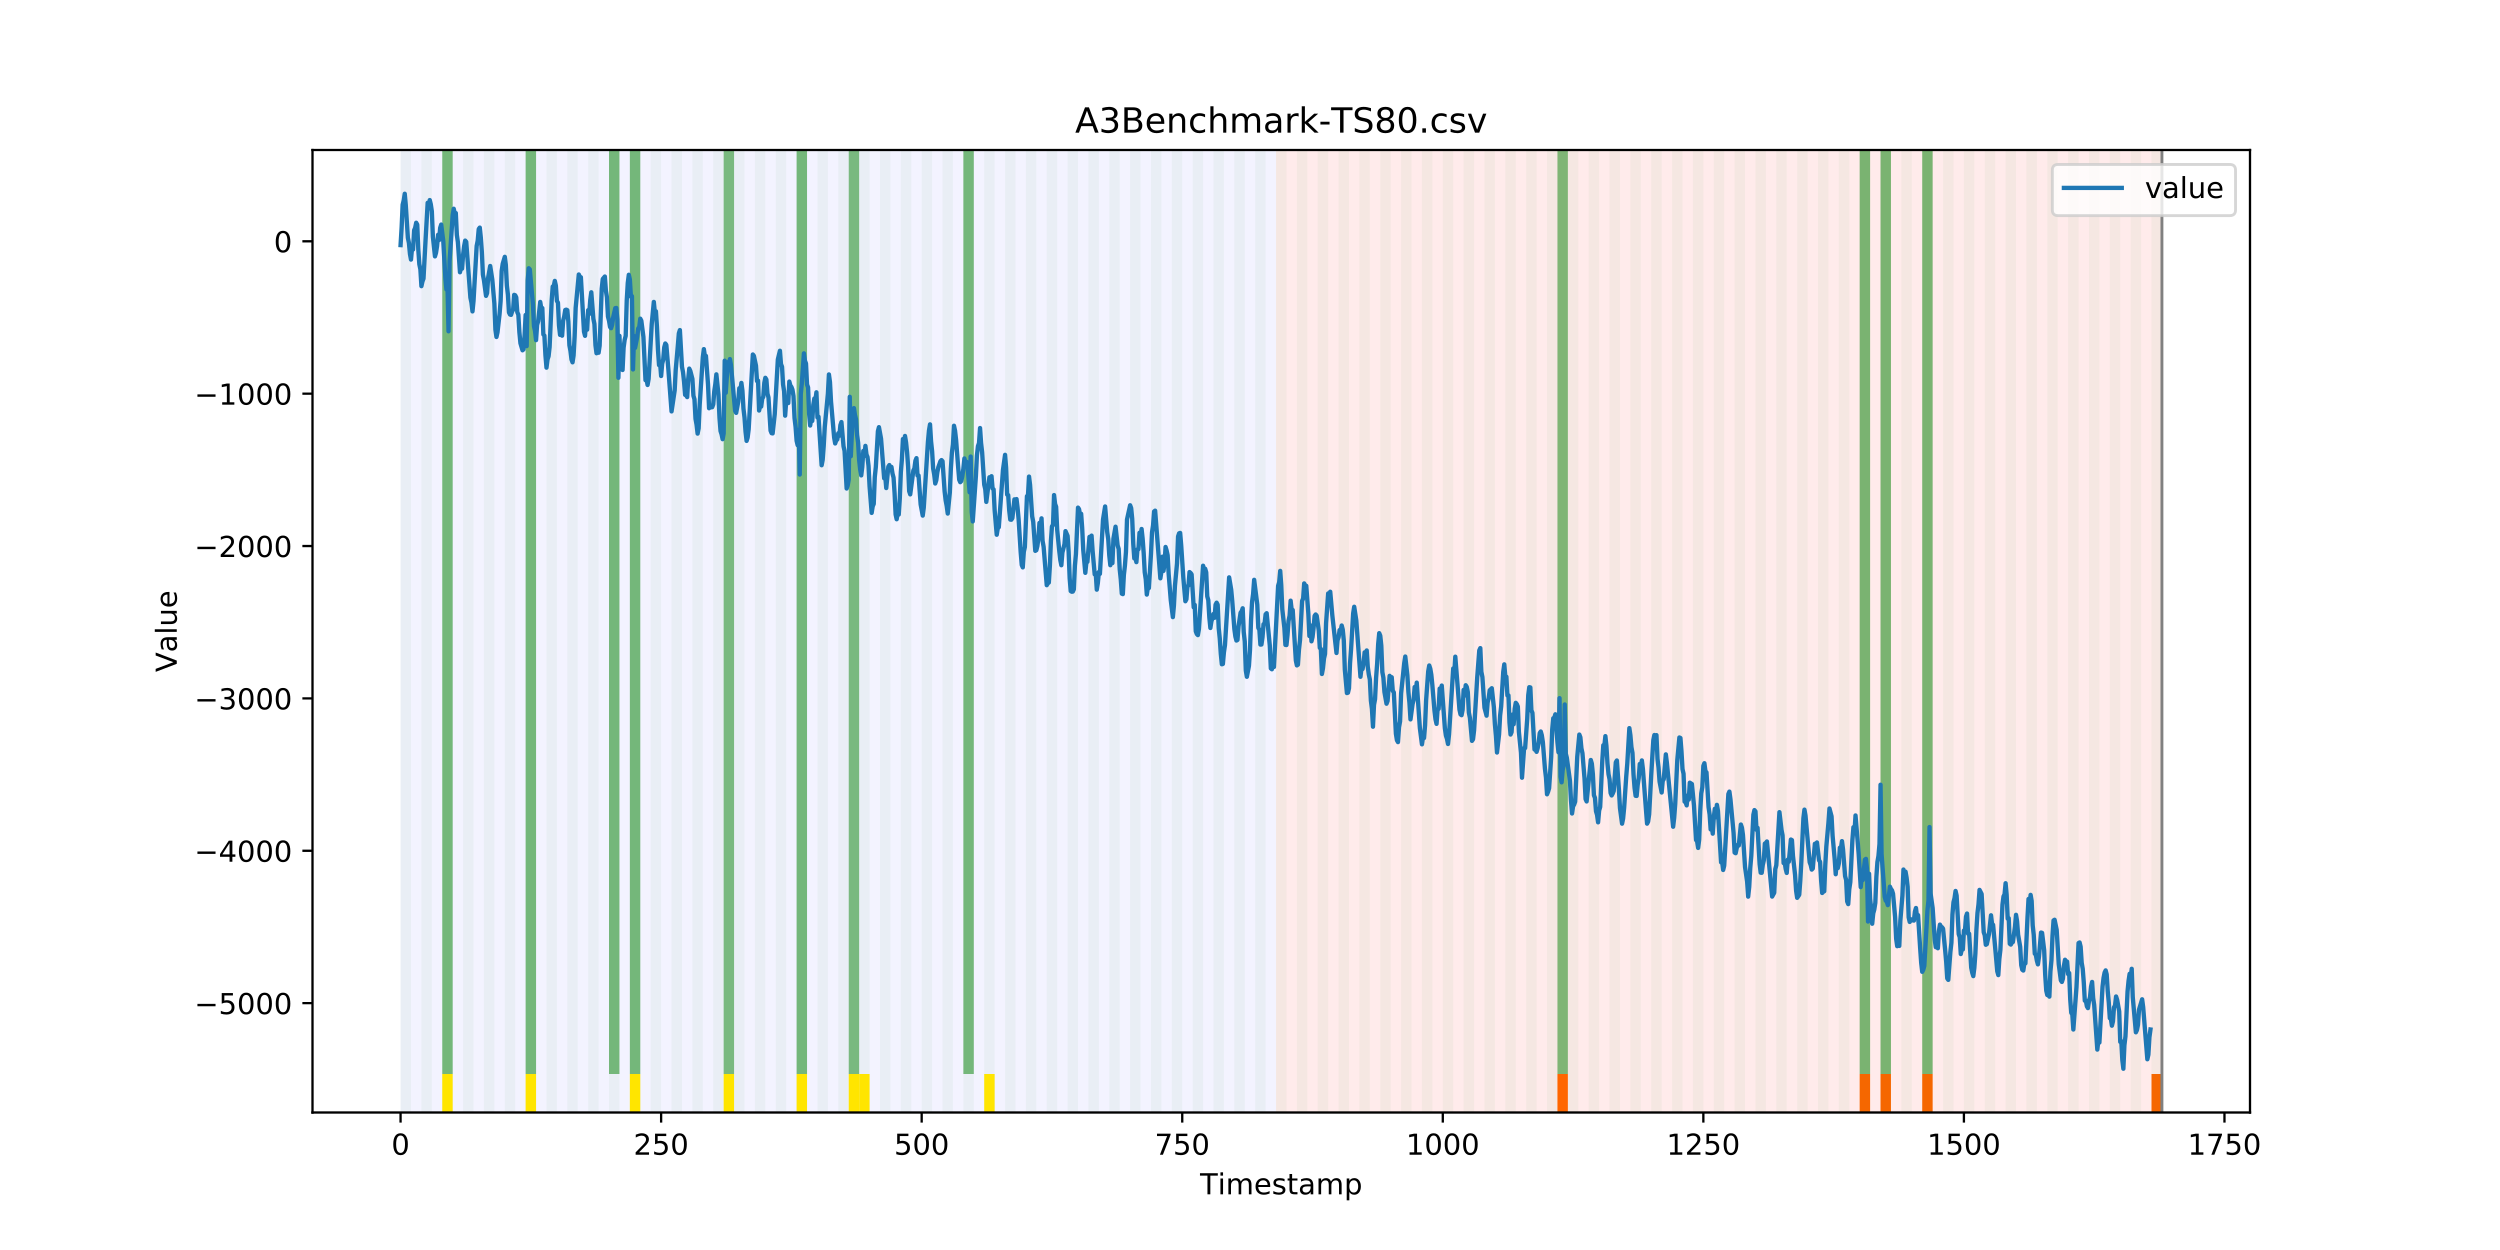 <?xml version="1.0" encoding="utf-8" standalone="no"?>
<!DOCTYPE svg PUBLIC "-//W3C//DTD SVG 1.1//EN"
  "http://www.w3.org/Graphics/SVG/1.1/DTD/svg11.dtd">
<!-- Created with matplotlib (https://matplotlib.org/) -->
<svg height="432pt" version="1.1" viewBox="0 0 864 432" width="864pt" xmlns="http://www.w3.org/2000/svg" xmlns:xlink="http://www.w3.org/1999/xlink">
 <defs>
  <style type="text/css">
*{stroke-linecap:butt;stroke-linejoin:round;}
  </style>
 </defs>
 <g id="figure_1">
  <g id="patch_1">
   <path d="M 0 432 
L 864 432 
L 864 0 
L 0 0 
z
" style="fill:#ffffff;"/>
  </g>
  <g id="axes_1">
   <g id="patch_2">
    <path d="M 108 384.48 
L 777.6 384.48 
L 777.6 51.84 
L 108 51.84 
z
" style="fill:#ffffff;"/>
   </g>
   <g id="patch_3">
    <path clip-path="url(#p10a5711726)" d="M 138.436 384.48 
L 138.436 51.84 
L 440.999 51.84 
L 440.999 384.48 
z
" style="fill:#0000ff;opacity:0.05;"/>
   </g>
   <g id="patch_4">
    <path clip-path="url(#p10a5711726)" d="M 440.999 384.48 
L 440.999 51.84 
L 747.164 51.84 
L 747.164 384.48 
z
" style="fill:#ff0000;opacity:0.08;"/>
   </g>
   <g id="patch_5">
    <path clip-path="url(#p10a5711726)" d="M 138.436 384.48 
L 138.436 51.84 
L 142.038 51.84 
L 142.038 384.48 
z
" style="fill:#008000;opacity:0.04;"/>
   </g>
   <g id="patch_6">
    <path clip-path="url(#p10a5711726)" d="M 145.64 384.48 
L 145.64 51.84 
L 149.242 51.84 
L 149.242 384.48 
z
" style="fill:#008000;opacity:0.04;"/>
   </g>
   <g id="patch_7">
    <path clip-path="url(#p10a5711726)" d="M 152.844 384.48 
L 152.844 51.84 
L 156.446 51.84 
L 156.446 384.48 
z
" style="fill:#008000;opacity:0.04;"/>
   </g>
   <g id="patch_8">
    <path clip-path="url(#p10a5711726)" d="M 152.844 371.174 
L 152.844 51.84 
L 156.446 51.84 
L 156.446 371.174 
z
" style="fill:#008000;opacity:0.5;"/>
   </g>
   <g id="patch_9">
    <path clip-path="url(#p10a5711726)" d="M 152.844 384.48 
L 152.844 371.174 
L 156.446 371.174 
L 156.446 384.48 
z
" style="fill:#ffe500;"/>
   </g>
   <g id="patch_10">
    <path clip-path="url(#p10a5711726)" d="M 160.048 384.48 
L 160.048 51.84 
L 163.65 51.84 
L 163.65 384.48 
z
" style="fill:#008000;opacity:0.04;"/>
   </g>
   <g id="patch_11">
    <path clip-path="url(#p10a5711726)" d="M 167.252 384.48 
L 167.252 51.84 
L 170.854 51.84 
L 170.854 384.48 
z
" style="fill:#008000;opacity:0.04;"/>
   </g>
   <g id="patch_12">
    <path clip-path="url(#p10a5711726)" d="M 174.456 384.48 
L 174.456 51.84 
L 178.058 51.84 
L 178.058 384.48 
z
" style="fill:#008000;opacity:0.04;"/>
   </g>
   <g id="patch_13">
    <path clip-path="url(#p10a5711726)" d="M 181.66 384.48 
L 181.66 51.84 
L 185.262 51.84 
L 185.262 384.48 
z
" style="fill:#008000;opacity:0.04;"/>
   </g>
   <g id="patch_14">
    <path clip-path="url(#p10a5711726)" d="M 181.66 371.174 
L 181.66 51.84 
L 185.262 51.84 
L 185.262 371.174 
z
" style="fill:#008000;opacity:0.5;"/>
   </g>
   <g id="patch_15">
    <path clip-path="url(#p10a5711726)" d="M 181.66 384.48 
L 181.66 371.174 
L 185.262 371.174 
L 185.262 384.48 
z
" style="fill:#ffe500;"/>
   </g>
   <g id="patch_16">
    <path clip-path="url(#p10a5711726)" d="M 188.863 384.48 
L 188.863 51.84 
L 192.465 51.84 
L 192.465 384.48 
z
" style="fill:#008000;opacity:0.04;"/>
   </g>
   <g id="patch_17">
    <path clip-path="url(#p10a5711726)" d="M 196.067 384.48 
L 196.067 51.84 
L 199.669 51.84 
L 199.669 384.48 
z
" style="fill:#008000;opacity:0.04;"/>
   </g>
   <g id="patch_18">
    <path clip-path="url(#p10a5711726)" d="M 203.271 384.48 
L 203.271 51.84 
L 206.873 51.84 
L 206.873 384.48 
z
" style="fill:#008000;opacity:0.04;"/>
   </g>
   <g id="patch_19">
    <path clip-path="url(#p10a5711726)" d="M 210.475 384.48 
L 210.475 51.84 
L 214.077 51.84 
L 214.077 384.48 
z
" style="fill:#008000;opacity:0.04;"/>
   </g>
   <g id="patch_20">
    <path clip-path="url(#p10a5711726)" d="M 210.475 371.174 
L 210.475 51.84 
L 214.077 51.84 
L 214.077 371.174 
z
" style="fill:#008000;opacity:0.5;"/>
   </g>
   <g id="patch_21">
    <path clip-path="url(#p10a5711726)" d="M 217.679 384.48 
L 217.679 51.84 
L 221.281 51.84 
L 221.281 384.48 
z
" style="fill:#008000;opacity:0.04;"/>
   </g>
   <g id="patch_22">
    <path clip-path="url(#p10a5711726)" d="M 217.679 371.174 
L 217.679 51.84 
L 221.281 51.84 
L 221.281 371.174 
z
" style="fill:#008000;opacity:0.5;"/>
   </g>
   <g id="patch_23">
    <path clip-path="url(#p10a5711726)" d="M 217.679 384.48 
L 217.679 371.174 
L 221.281 371.174 
L 221.281 384.48 
z
" style="fill:#ffe500;"/>
   </g>
   <g id="patch_24">
    <path clip-path="url(#p10a5711726)" d="M 224.883 384.48 
L 224.883 51.84 
L 228.485 51.84 
L 228.485 384.48 
z
" style="fill:#008000;opacity:0.04;"/>
   </g>
   <g id="patch_25">
    <path clip-path="url(#p10a5711726)" d="M 232.087 384.48 
L 232.087 51.84 
L 235.689 51.84 
L 235.689 384.48 
z
" style="fill:#008000;opacity:0.04;"/>
   </g>
   <g id="patch_26">
    <path clip-path="url(#p10a5711726)" d="M 538.251 384.48 
L 538.251 371.174 
L 541.853 371.174 
L 541.853 384.48 
z
" style="fill:#ff6600;"/>
   </g>
   <g id="patch_27">
    <path clip-path="url(#p10a5711726)" d="M 239.291 384.48 
L 239.291 51.84 
L 242.893 51.84 
L 242.893 384.48 
z
" style="fill:#008000;opacity:0.04;"/>
   </g>
   <g id="patch_28">
    <path clip-path="url(#p10a5711726)" d="M 246.494 384.48 
L 246.494 51.84 
L 250.096 51.84 
L 250.096 384.48 
z
" style="fill:#008000;opacity:0.04;"/>
   </g>
   <g id="patch_29">
    <path clip-path="url(#p10a5711726)" d="M 250.096 371.174 
L 250.096 51.84 
L 253.698 51.84 
L 253.698 371.174 
z
" style="fill:#008000;opacity:0.5;"/>
   </g>
   <g id="patch_30">
    <path clip-path="url(#p10a5711726)" d="M 250.096 384.48 
L 250.096 371.174 
L 253.698 371.174 
L 253.698 384.48 
z
" style="fill:#ffe500;"/>
   </g>
   <g id="patch_31">
    <path clip-path="url(#p10a5711726)" d="M 253.698 384.48 
L 253.698 51.84 
L 257.3 51.84 
L 257.3 384.48 
z
" style="fill:#008000;opacity:0.04;"/>
   </g>
   <g id="patch_32">
    <path clip-path="url(#p10a5711726)" d="M 260.902 384.48 
L 260.902 51.84 
L 264.504 51.84 
L 264.504 384.48 
z
" style="fill:#008000;opacity:0.04;"/>
   </g>
   <g id="patch_33">
    <path clip-path="url(#p10a5711726)" d="M 268.106 384.48 
L 268.106 51.84 
L 271.708 51.84 
L 271.708 384.48 
z
" style="fill:#008000;opacity:0.04;"/>
   </g>
   <g id="patch_34">
    <path clip-path="url(#p10a5711726)" d="M 275.31 384.48 
L 275.31 51.84 
L 278.912 51.84 
L 278.912 384.48 
z
" style="fill:#008000;opacity:0.04;"/>
   </g>
   <g id="patch_35">
    <path clip-path="url(#p10a5711726)" d="M 275.31 371.174 
L 275.31 51.84 
L 278.912 51.84 
L 278.912 371.174 
z
" style="fill:#008000;opacity:0.5;"/>
   </g>
   <g id="patch_36">
    <path clip-path="url(#p10a5711726)" d="M 275.31 384.48 
L 275.31 371.174 
L 278.912 371.174 
L 278.912 384.48 
z
" style="fill:#ffe500;"/>
   </g>
   <g id="patch_37">
    <path clip-path="url(#p10a5711726)" d="M 282.514 384.48 
L 282.514 51.84 
L 286.116 51.84 
L 286.116 384.48 
z
" style="fill:#008000;opacity:0.04;"/>
   </g>
   <g id="patch_38">
    <path clip-path="url(#p10a5711726)" d="M 289.718 384.48 
L 289.718 51.84 
L 293.32 51.84 
L 293.32 384.48 
z
" style="fill:#008000;opacity:0.04;"/>
   </g>
   <g id="patch_39">
    <path clip-path="url(#p10a5711726)" d="M 293.32 371.174 
L 293.32 51.84 
L 296.922 51.84 
L 296.922 371.174 
z
" style="fill:#008000;opacity:0.5;"/>
   </g>
   <g id="patch_40">
    <path clip-path="url(#p10a5711726)" d="M 293.32 384.48 
L 293.32 371.174 
L 296.922 371.174 
L 296.922 384.48 
z
" style="fill:#ffe500;"/>
   </g>
   <g id="patch_41">
    <path clip-path="url(#p10a5711726)" d="M 296.922 384.48 
L 296.922 51.84 
L 300.524 51.84 
L 300.524 384.48 
z
" style="fill:#008000;opacity:0.04;"/>
   </g>
   <g id="patch_42">
    <path clip-path="url(#p10a5711726)" d="M 296.922 384.48 
L 296.922 371.174 
L 300.524 371.174 
L 300.524 384.48 
z
" style="fill:#ffe500;"/>
   </g>
   <g id="patch_43">
    <path clip-path="url(#p10a5711726)" d="M 304.125 384.48 
L 304.125 51.84 
L 307.727 51.84 
L 307.727 384.48 
z
" style="fill:#008000;opacity:0.04;"/>
   </g>
   <g id="patch_44">
    <path clip-path="url(#p10a5711726)" d="M 311.329 384.48 
L 311.329 51.84 
L 314.931 51.84 
L 314.931 384.48 
z
" style="fill:#008000;opacity:0.04;"/>
   </g>
   <g id="patch_45">
    <path clip-path="url(#p10a5711726)" d="M 318.533 384.48 
L 318.533 51.84 
L 322.135 51.84 
L 322.135 384.48 
z
" style="fill:#008000;opacity:0.04;"/>
   </g>
   <g id="patch_46">
    <path clip-path="url(#p10a5711726)" d="M 325.737 384.48 
L 325.737 51.84 
L 329.339 51.84 
L 329.339 384.48 
z
" style="fill:#008000;opacity:0.04;"/>
   </g>
   <g id="patch_47">
    <path clip-path="url(#p10a5711726)" d="M 332.941 384.48 
L 332.941 51.84 
L 336.543 51.84 
L 336.543 384.48 
z
" style="fill:#008000;opacity:0.04;"/>
   </g>
   <g id="patch_48">
    <path clip-path="url(#p10a5711726)" d="M 332.941 371.174 
L 332.941 51.84 
L 336.543 51.84 
L 336.543 371.174 
z
" style="fill:#008000;opacity:0.5;"/>
   </g>
   <g id="patch_49">
    <path clip-path="url(#p10a5711726)" d="M 340.145 384.48 
L 340.145 51.84 
L 343.747 51.84 
L 343.747 384.48 
z
" style="fill:#008000;opacity:0.04;"/>
   </g>
   <g id="patch_50">
    <path clip-path="url(#p10a5711726)" d="M 340.145 384.48 
L 340.145 371.174 
L 343.747 371.174 
L 343.747 384.48 
z
" style="fill:#ffe500;"/>
   </g>
   <g id="patch_51">
    <path clip-path="url(#p10a5711726)" d="M 642.707 384.48 
L 642.707 371.174 
L 646.309 371.174 
L 646.309 384.48 
z
" style="fill:#ff6600;"/>
   </g>
   <g id="patch_52">
    <path clip-path="url(#p10a5711726)" d="M 347.349 384.48 
L 347.349 51.84 
L 350.951 51.84 
L 350.951 384.48 
z
" style="fill:#008000;opacity:0.04;"/>
   </g>
   <g id="patch_53">
    <path clip-path="url(#p10a5711726)" d="M 649.911 384.48 
L 649.911 371.174 
L 653.513 371.174 
L 653.513 384.48 
z
" style="fill:#ff6600;"/>
   </g>
   <g id="patch_54">
    <path clip-path="url(#p10a5711726)" d="M 354.553 384.48 
L 354.553 51.84 
L 358.154 51.84 
L 358.154 384.48 
z
" style="fill:#008000;opacity:0.04;"/>
   </g>
   <g id="patch_55">
    <path clip-path="url(#p10a5711726)" d="M 361.756 384.48 
L 361.756 51.84 
L 365.358 51.84 
L 365.358 384.48 
z
" style="fill:#008000;opacity:0.04;"/>
   </g>
   <g id="patch_56">
    <path clip-path="url(#p10a5711726)" d="M 664.319 384.48 
L 664.319 371.174 
L 667.921 371.174 
L 667.921 384.48 
z
" style="fill:#ff6600;"/>
   </g>
   <g id="patch_57">
    <path clip-path="url(#p10a5711726)" d="M 368.96 384.48 
L 368.96 51.84 
L 372.562 51.84 
L 372.562 384.48 
z
" style="fill:#008000;opacity:0.04;"/>
   </g>
   <g id="patch_58">
    <path clip-path="url(#p10a5711726)" d="M 376.164 384.48 
L 376.164 51.84 
L 379.766 51.84 
L 379.766 384.48 
z
" style="fill:#008000;opacity:0.04;"/>
   </g>
   <g id="patch_59">
    <path clip-path="url(#p10a5711726)" d="M 383.368 384.48 
L 383.368 51.84 
L 386.97 51.84 
L 386.97 384.48 
z
" style="fill:#008000;opacity:0.04;"/>
   </g>
   <g id="patch_60">
    <path clip-path="url(#p10a5711726)" d="M 390.572 384.48 
L 390.572 51.84 
L 394.174 51.84 
L 394.174 384.48 
z
" style="fill:#008000;opacity:0.04;"/>
   </g>
   <g id="patch_61">
    <path clip-path="url(#p10a5711726)" d="M 397.776 384.48 
L 397.776 51.84 
L 401.378 51.84 
L 401.378 384.48 
z
" style="fill:#008000;opacity:0.04;"/>
   </g>
   <g id="patch_62">
    <path clip-path="url(#p10a5711726)" d="M 404.98 384.48 
L 404.98 51.84 
L 408.582 51.84 
L 408.582 384.48 
z
" style="fill:#008000;opacity:0.04;"/>
   </g>
   <g id="patch_63">
    <path clip-path="url(#p10a5711726)" d="M 412.184 384.48 
L 412.184 51.84 
L 415.785 51.84 
L 415.785 384.48 
z
" style="fill:#008000;opacity:0.04;"/>
   </g>
   <g id="patch_64">
    <path clip-path="url(#p10a5711726)" d="M 419.387 384.48 
L 419.387 51.84 
L 422.989 51.84 
L 422.989 384.48 
z
" style="fill:#008000;opacity:0.04;"/>
   </g>
   <g id="patch_65">
    <path clip-path="url(#p10a5711726)" d="M 426.591 384.48 
L 426.591 51.84 
L 430.193 51.84 
L 430.193 384.48 
z
" style="fill:#008000;opacity:0.04;"/>
   </g>
   <g id="patch_66">
    <path clip-path="url(#p10a5711726)" d="M 433.795 384.48 
L 433.795 51.84 
L 437.397 51.84 
L 437.397 384.48 
z
" style="fill:#008000;opacity:0.04;"/>
   </g>
   <g id="patch_67">
    <path clip-path="url(#p10a5711726)" d="M 440.999 384.48 
L 440.999 51.84 
L 444.601 51.84 
L 444.601 384.48 
z
" style="fill:#008000;opacity:0.04;"/>
   </g>
   <g id="patch_68">
    <path clip-path="url(#p10a5711726)" d="M 743.562 384.48 
L 743.562 371.174 
L 747.164 371.174 
L 747.164 384.48 
z
" style="fill:#ff6600;"/>
   </g>
   <g id="patch_69">
    <path clip-path="url(#p10a5711726)" d="M 448.203 384.48 
L 448.203 51.84 
L 451.805 51.84 
L 451.805 384.48 
z
" style="fill:#008000;opacity:0.04;"/>
   </g>
   <g id="patch_70">
    <path clip-path="url(#p10a5711726)" d="M 455.407 384.48 
L 455.407 51.84 
L 459.009 51.84 
L 459.009 384.48 
z
" style="fill:#008000;opacity:0.04;"/>
   </g>
   <g id="patch_71">
    <path clip-path="url(#p10a5711726)" d="M 462.611 384.48 
L 462.611 51.84 
L 466.213 51.84 
L 466.213 384.48 
z
" style="fill:#008000;opacity:0.04;"/>
   </g>
   <g id="patch_72">
    <path clip-path="url(#p10a5711726)" d="M 469.815 384.48 
L 469.815 51.84 
L 473.416 51.84 
L 473.416 384.48 
z
" style="fill:#008000;opacity:0.04;"/>
   </g>
   <g id="patch_73">
    <path clip-path="url(#p10a5711726)" d="M 477.018 384.48 
L 477.018 51.84 
L 480.62 51.84 
L 480.62 384.48 
z
" style="fill:#008000;opacity:0.04;"/>
   </g>
   <g id="patch_74">
    <path clip-path="url(#p10a5711726)" d="M 484.222 384.48 
L 484.222 51.84 
L 487.824 51.84 
L 487.824 384.48 
z
" style="fill:#008000;opacity:0.04;"/>
   </g>
   <g id="patch_75">
    <path clip-path="url(#p10a5711726)" d="M 491.426 384.48 
L 491.426 51.84 
L 495.028 51.84 
L 495.028 384.48 
z
" style="fill:#008000;opacity:0.04;"/>
   </g>
   <g id="patch_76">
    <path clip-path="url(#p10a5711726)" d="M 498.63 384.48 
L 498.63 51.84 
L 502.232 51.84 
L 502.232 384.48 
z
" style="fill:#008000;opacity:0.04;"/>
   </g>
   <g id="patch_77">
    <path clip-path="url(#p10a5711726)" d="M 505.834 384.48 
L 505.834 51.84 
L 509.436 51.84 
L 509.436 384.48 
z
" style="fill:#008000;opacity:0.04;"/>
   </g>
   <g id="patch_78">
    <path clip-path="url(#p10a5711726)" d="M 513.038 384.48 
L 513.038 51.84 
L 516.64 51.84 
L 516.64 384.48 
z
" style="fill:#008000;opacity:0.04;"/>
   </g>
   <g id="patch_79">
    <path clip-path="url(#p10a5711726)" d="M 520.242 384.48 
L 520.242 51.84 
L 523.844 51.84 
L 523.844 384.48 
z
" style="fill:#008000;opacity:0.04;"/>
   </g>
   <g id="patch_80">
    <path clip-path="url(#p10a5711726)" d="M 527.446 384.48 
L 527.446 51.84 
L 531.047 51.84 
L 531.047 384.48 
z
" style="fill:#008000;opacity:0.04;"/>
   </g>
   <g id="patch_81">
    <path clip-path="url(#p10a5711726)" d="M 534.649 384.48 
L 534.649 51.84 
L 538.251 51.84 
L 538.251 384.48 
z
" style="fill:#008000;opacity:0.04;"/>
   </g>
   <g id="patch_82">
    <path clip-path="url(#p10a5711726)" d="M 538.251 371.174 
L 538.251 51.84 
L 541.853 51.84 
L 541.853 371.174 
z
" style="fill:#008000;opacity:0.5;"/>
   </g>
   <g id="patch_83">
    <path clip-path="url(#p10a5711726)" d="M 541.853 384.48 
L 541.853 51.84 
L 545.455 51.84 
L 545.455 384.48 
z
" style="fill:#008000;opacity:0.04;"/>
   </g>
   <g id="patch_84">
    <path clip-path="url(#p10a5711726)" d="M 549.057 384.48 
L 549.057 51.84 
L 552.659 51.84 
L 552.659 384.48 
z
" style="fill:#008000;opacity:0.04;"/>
   </g>
   <g id="patch_85">
    <path clip-path="url(#p10a5711726)" d="M 556.261 384.48 
L 556.261 51.84 
L 559.863 51.84 
L 559.863 384.48 
z
" style="fill:#008000;opacity:0.04;"/>
   </g>
   <g id="patch_86">
    <path clip-path="url(#p10a5711726)" d="M 563.465 384.48 
L 563.465 51.84 
L 567.067 51.84 
L 567.067 384.48 
z
" style="fill:#008000;opacity:0.04;"/>
   </g>
   <g id="patch_87">
    <path clip-path="url(#p10a5711726)" d="M 570.669 384.48 
L 570.669 51.84 
L 574.271 51.84 
L 574.271 384.48 
z
" style="fill:#008000;opacity:0.04;"/>
   </g>
   <g id="patch_88">
    <path clip-path="url(#p10a5711726)" d="M 577.873 384.48 
L 577.873 51.84 
L 581.475 51.84 
L 581.475 384.48 
z
" style="fill:#008000;opacity:0.04;"/>
   </g>
   <g id="patch_89">
    <path clip-path="url(#p10a5711726)" d="M 585.076 384.48 
L 585.076 51.84 
L 588.678 51.84 
L 588.678 384.48 
z
" style="fill:#008000;opacity:0.04;"/>
   </g>
   <g id="patch_90">
    <path clip-path="url(#p10a5711726)" d="M 592.28 384.48 
L 592.28 51.84 
L 595.882 51.84 
L 595.882 384.48 
z
" style="fill:#008000;opacity:0.04;"/>
   </g>
   <g id="patch_91">
    <path clip-path="url(#p10a5711726)" d="M 599.484 384.48 
L 599.484 51.84 
L 603.086 51.84 
L 603.086 384.48 
z
" style="fill:#008000;opacity:0.04;"/>
   </g>
   <g id="patch_92">
    <path clip-path="url(#p10a5711726)" d="M 606.688 384.48 
L 606.688 51.84 
L 610.29 51.84 
L 610.29 384.48 
z
" style="fill:#008000;opacity:0.04;"/>
   </g>
   <g id="patch_93">
    <path clip-path="url(#p10a5711726)" d="M 613.892 384.48 
L 613.892 51.84 
L 617.494 51.84 
L 617.494 384.48 
z
" style="fill:#008000;opacity:0.04;"/>
   </g>
   <g id="patch_94">
    <path clip-path="url(#p10a5711726)" d="M 621.096 384.48 
L 621.096 51.84 
L 624.698 51.84 
L 624.698 384.48 
z
" style="fill:#008000;opacity:0.04;"/>
   </g>
   <g id="patch_95">
    <path clip-path="url(#p10a5711726)" d="M 628.3 384.48 
L 628.3 51.84 
L 631.902 51.84 
L 631.902 384.48 
z
" style="fill:#008000;opacity:0.04;"/>
   </g>
   <g id="patch_96">
    <path clip-path="url(#p10a5711726)" d="M 635.504 384.48 
L 635.504 51.84 
L 639.106 51.84 
L 639.106 384.48 
z
" style="fill:#008000;opacity:0.04;"/>
   </g>
   <g id="patch_97">
    <path clip-path="url(#p10a5711726)" d="M 642.707 384.48 
L 642.707 51.84 
L 646.309 51.84 
L 646.309 384.48 
z
" style="fill:#008000;opacity:0.04;"/>
   </g>
   <g id="patch_98">
    <path clip-path="url(#p10a5711726)" d="M 642.707 371.174 
L 642.707 51.84 
L 646.309 51.84 
L 646.309 371.174 
z
" style="fill:#008000;opacity:0.5;"/>
   </g>
   <g id="patch_99">
    <path clip-path="url(#p10a5711726)" d="M 649.911 384.48 
L 649.911 51.84 
L 653.513 51.84 
L 653.513 384.48 
z
" style="fill:#008000;opacity:0.04;"/>
   </g>
   <g id="patch_100">
    <path clip-path="url(#p10a5711726)" d="M 649.911 371.174 
L 649.911 51.84 
L 653.513 51.84 
L 653.513 371.174 
z
" style="fill:#008000;opacity:0.5;"/>
   </g>
   <g id="patch_101">
    <path clip-path="url(#p10a5711726)" d="M 657.115 384.48 
L 657.115 51.84 
L 660.717 51.84 
L 660.717 384.48 
z
" style="fill:#008000;opacity:0.04;"/>
   </g>
   <g id="patch_102">
    <path clip-path="url(#p10a5711726)" d="M 664.319 384.48 
L 664.319 51.84 
L 667.921 51.84 
L 667.921 384.48 
z
" style="fill:#008000;opacity:0.04;"/>
   </g>
   <g id="patch_103">
    <path clip-path="url(#p10a5711726)" d="M 664.319 371.174 
L 664.319 51.84 
L 667.921 51.84 
L 667.921 371.174 
z
" style="fill:#008000;opacity:0.5;"/>
   </g>
   <g id="patch_104">
    <path clip-path="url(#p10a5711726)" d="M 671.523 384.48 
L 671.523 51.84 
L 675.125 51.84 
L 675.125 384.48 
z
" style="fill:#008000;opacity:0.04;"/>
   </g>
   <g id="patch_105">
    <path clip-path="url(#p10a5711726)" d="M 678.727 384.48 
L 678.727 51.84 
L 682.329 51.84 
L 682.329 384.48 
z
" style="fill:#008000;opacity:0.04;"/>
   </g>
   <g id="patch_106">
    <path clip-path="url(#p10a5711726)" d="M 685.931 384.48 
L 685.931 51.84 
L 689.533 51.84 
L 689.533 384.48 
z
" style="fill:#008000;opacity:0.04;"/>
   </g>
   <g id="patch_107">
    <path clip-path="url(#p10a5711726)" d="M 693.135 384.48 
L 693.135 51.84 
L 696.737 51.84 
L 696.737 384.48 
z
" style="fill:#008000;opacity:0.04;"/>
   </g>
   <g id="patch_108">
    <path clip-path="url(#p10a5711726)" d="M 700.338 384.48 
L 700.338 51.84 
L 703.94 51.84 
L 703.94 384.48 
z
" style="fill:#008000;opacity:0.04;"/>
   </g>
   <g id="patch_109">
    <path clip-path="url(#p10a5711726)" d="M 707.542 384.48 
L 707.542 51.84 
L 711.144 51.84 
L 711.144 384.48 
z
" style="fill:#008000;opacity:0.04;"/>
   </g>
   <g id="patch_110">
    <path clip-path="url(#p10a5711726)" d="M 714.746 384.48 
L 714.746 51.84 
L 718.348 51.84 
L 718.348 384.48 
z
" style="fill:#008000;opacity:0.04;"/>
   </g>
   <g id="patch_111">
    <path clip-path="url(#p10a5711726)" d="M 721.95 384.48 
L 721.95 51.84 
L 725.552 51.84 
L 725.552 384.48 
z
" style="fill:#008000;opacity:0.04;"/>
   </g>
   <g id="patch_112">
    <path clip-path="url(#p10a5711726)" d="M 729.154 384.48 
L 729.154 51.84 
L 732.756 51.84 
L 732.756 384.48 
z
" style="fill:#008000;opacity:0.04;"/>
   </g>
   <g id="patch_113">
    <path clip-path="url(#p10a5711726)" d="M 736.358 384.48 
L 736.358 51.84 
L 739.96 51.84 
L 739.96 384.48 
z
" style="fill:#008000;opacity:0.04;"/>
   </g>
   <g id="patch_114">
    <path clip-path="url(#p10a5711726)" d="M 743.562 384.48 
L 743.562 51.84 
L 747.164 51.84 
L 747.164 384.48 
z
" style="fill:#008000;opacity:0.04;"/>
   </g>
   <g id="matplotlib.axis_1">
    <g id="xtick_1">
     <g id="line2d_1">
      <defs>
       <path d="M 0 0 
L 0 3.5 
" id="m2685f9de29" style="stroke:#000000;stroke-width:0.8;"/>
      </defs>
      <g>
       <use style="stroke:#000000;stroke-width:0.8;" x="138.436" xlink:href="#m2685f9de29" y="384.48"/>
      </g>
     </g>
     <g id="text_1">
      <!-- 0 -->
      <defs>
       <path d="M 31.781 66.406 
Q 24.172 66.406 20.328 58.906 
Q 16.5 51.422 16.5 36.375 
Q 16.5 21.391 20.328 13.891 
Q 24.172 6.391 31.781 6.391 
Q 39.453 6.391 43.281 13.891 
Q 47.125 21.391 47.125 36.375 
Q 47.125 51.422 43.281 58.906 
Q 39.453 66.406 31.781 66.406 
z
M 31.781 74.219 
Q 44.047 74.219 50.516 64.516 
Q 56.984 54.828 56.984 36.375 
Q 56.984 17.969 50.516 8.266 
Q 44.047 -1.422 31.781 -1.422 
Q 19.531 -1.422 13.062 8.266 
Q 6.594 17.969 6.594 36.375 
Q 6.594 54.828 13.062 64.516 
Q 19.531 74.219 31.781 74.219 
z
" id="DejaVuSans-48"/>
      </defs>
      <g transform="translate(135.255 399.078)scale(0.1 -0.1)">
       <use xlink:href="#DejaVuSans-48"/>
      </g>
     </g>
    </g>
    <g id="xtick_2">
     <g id="line2d_2">
      <g>
       <use style="stroke:#000000;stroke-width:0.8;" x="228.485" xlink:href="#m2685f9de29" y="384.48"/>
      </g>
     </g>
     <g id="text_2">
      <!-- 250 -->
      <defs>
       <path d="M 19.188 8.297 
L 53.609 8.297 
L 53.609 0 
L 7.328 0 
L 7.328 8.297 
Q 12.938 14.109 22.625 23.891 
Q 32.328 33.688 34.812 36.531 
Q 39.547 41.844 41.422 45.531 
Q 43.312 49.219 43.312 52.781 
Q 43.312 58.594 39.234 62.25 
Q 35.156 65.922 28.609 65.922 
Q 23.969 65.922 18.812 64.312 
Q 13.672 62.703 7.812 59.422 
L 7.812 69.391 
Q 13.766 71.781 18.938 73 
Q 24.125 74.219 28.422 74.219 
Q 39.75 74.219 46.484 68.547 
Q 53.219 62.891 53.219 53.422 
Q 53.219 48.922 51.531 44.891 
Q 49.859 40.875 45.406 35.406 
Q 44.188 33.984 37.641 27.219 
Q 31.109 20.453 19.188 8.297 
z
" id="DejaVuSans-50"/>
       <path d="M 10.797 72.906 
L 49.516 72.906 
L 49.516 64.594 
L 19.828 64.594 
L 19.828 46.734 
Q 21.969 47.469 24.109 47.828 
Q 26.266 48.188 28.422 48.188 
Q 40.625 48.188 47.75 41.5 
Q 54.891 34.812 54.891 23.391 
Q 54.891 11.625 47.562 5.094 
Q 40.234 -1.422 26.906 -1.422 
Q 22.312 -1.422 17.547 -0.641 
Q 12.797 0.141 7.719 1.703 
L 7.719 11.625 
Q 12.109 9.234 16.797 8.062 
Q 21.484 6.891 26.703 6.891 
Q 35.156 6.891 40.078 11.328 
Q 45.016 15.766 45.016 23.391 
Q 45.016 31 40.078 35.438 
Q 35.156 39.891 26.703 39.891 
Q 22.75 39.891 18.812 39.016 
Q 14.891 38.141 10.797 36.281 
z
" id="DejaVuSans-53"/>
      </defs>
      <g transform="translate(218.941 399.078)scale(0.1 -0.1)">
       <use xlink:href="#DejaVuSans-50"/>
       <use x="63.623" xlink:href="#DejaVuSans-53"/>
       <use x="127.246" xlink:href="#DejaVuSans-48"/>
      </g>
     </g>
    </g>
    <g id="xtick_3">
     <g id="line2d_3">
      <g>
       <use style="stroke:#000000;stroke-width:0.8;" x="318.533" xlink:href="#m2685f9de29" y="384.48"/>
      </g>
     </g>
     <g id="text_3">
      <!-- 500 -->
      <g transform="translate(308.989 399.078)scale(0.1 -0.1)">
       <use xlink:href="#DejaVuSans-53"/>
       <use x="63.623" xlink:href="#DejaVuSans-48"/>
       <use x="127.246" xlink:href="#DejaVuSans-48"/>
      </g>
     </g>
    </g>
    <g id="xtick_4">
     <g id="line2d_4">
      <g>
       <use style="stroke:#000000;stroke-width:0.8;" x="408.582" xlink:href="#m2685f9de29" y="384.48"/>
      </g>
     </g>
     <g id="text_4">
      <!-- 750 -->
      <defs>
       <path d="M 8.203 72.906 
L 55.078 72.906 
L 55.078 68.703 
L 28.609 0 
L 18.312 0 
L 43.219 64.594 
L 8.203 64.594 
z
" id="DejaVuSans-55"/>
      </defs>
      <g transform="translate(399.038 399.078)scale(0.1 -0.1)">
       <use xlink:href="#DejaVuSans-55"/>
       <use x="63.623" xlink:href="#DejaVuSans-53"/>
       <use x="127.246" xlink:href="#DejaVuSans-48"/>
      </g>
     </g>
    </g>
    <g id="xtick_5">
     <g id="line2d_5">
      <g>
       <use style="stroke:#000000;stroke-width:0.8;" x="498.63" xlink:href="#m2685f9de29" y="384.48"/>
      </g>
     </g>
     <g id="text_5">
      <!-- 1000 -->
      <defs>
       <path d="M 12.406 8.297 
L 28.516 8.297 
L 28.516 63.922 
L 10.984 60.406 
L 10.984 69.391 
L 28.422 72.906 
L 38.281 72.906 
L 38.281 8.297 
L 54.391 8.297 
L 54.391 0 
L 12.406 0 
z
" id="DejaVuSans-49"/>
      </defs>
      <g transform="translate(485.905 399.078)scale(0.1 -0.1)">
       <use xlink:href="#DejaVuSans-49"/>
       <use x="63.623" xlink:href="#DejaVuSans-48"/>
       <use x="127.246" xlink:href="#DejaVuSans-48"/>
       <use x="190.869" xlink:href="#DejaVuSans-48"/>
      </g>
     </g>
    </g>
    <g id="xtick_6">
     <g id="line2d_6">
      <g>
       <use style="stroke:#000000;stroke-width:0.8;" x="588.678" xlink:href="#m2685f9de29" y="384.48"/>
      </g>
     </g>
     <g id="text_6">
      <!-- 1250 -->
      <g transform="translate(575.953 399.078)scale(0.1 -0.1)">
       <use xlink:href="#DejaVuSans-49"/>
       <use x="63.623" xlink:href="#DejaVuSans-50"/>
       <use x="127.246" xlink:href="#DejaVuSans-53"/>
       <use x="190.869" xlink:href="#DejaVuSans-48"/>
      </g>
     </g>
    </g>
    <g id="xtick_7">
     <g id="line2d_7">
      <g>
       <use style="stroke:#000000;stroke-width:0.8;" x="678.727" xlink:href="#m2685f9de29" y="384.48"/>
      </g>
     </g>
     <g id="text_7">
      <!-- 1500 -->
      <g transform="translate(666.002 399.078)scale(0.1 -0.1)">
       <use xlink:href="#DejaVuSans-49"/>
       <use x="63.623" xlink:href="#DejaVuSans-53"/>
       <use x="127.246" xlink:href="#DejaVuSans-48"/>
       <use x="190.869" xlink:href="#DejaVuSans-48"/>
      </g>
     </g>
    </g>
    <g id="xtick_8">
     <g id="line2d_8">
      <g>
       <use style="stroke:#000000;stroke-width:0.8;" x="768.775" xlink:href="#m2685f9de29" y="384.48"/>
      </g>
     </g>
     <g id="text_8">
      <!-- 1750 -->
      <g transform="translate(756.05 399.078)scale(0.1 -0.1)">
       <use xlink:href="#DejaVuSans-49"/>
       <use x="63.623" xlink:href="#DejaVuSans-55"/>
       <use x="127.246" xlink:href="#DejaVuSans-53"/>
       <use x="190.869" xlink:href="#DejaVuSans-48"/>
      </g>
     </g>
    </g>
    <g id="text_9">
     <!-- Timestamp -->
     <defs>
      <path d="M -0.297 72.906 
L 61.375 72.906 
L 61.375 64.594 
L 35.5 64.594 
L 35.5 0 
L 25.594 0 
L 25.594 64.594 
L -0.297 64.594 
z
" id="DejaVuSans-84"/>
      <path d="M 9.422 54.688 
L 18.406 54.688 
L 18.406 0 
L 9.422 0 
z
M 9.422 75.984 
L 18.406 75.984 
L 18.406 64.594 
L 9.422 64.594 
z
" id="DejaVuSans-105"/>
      <path d="M 52 44.188 
Q 55.375 50.25 60.062 53.125 
Q 64.75 56 71.094 56 
Q 79.641 56 84.281 50.016 
Q 88.922 44.047 88.922 33.016 
L 88.922 0 
L 79.891 0 
L 79.891 32.719 
Q 79.891 40.578 77.094 44.375 
Q 74.312 48.188 68.609 48.188 
Q 61.625 48.188 57.562 43.547 
Q 53.516 38.922 53.516 30.906 
L 53.516 0 
L 44.484 0 
L 44.484 32.719 
Q 44.484 40.625 41.703 44.406 
Q 38.922 48.188 33.109 48.188 
Q 26.219 48.188 22.156 43.531 
Q 18.109 38.875 18.109 30.906 
L 18.109 0 
L 9.078 0 
L 9.078 54.688 
L 18.109 54.688 
L 18.109 46.188 
Q 21.188 51.219 25.484 53.609 
Q 29.781 56 35.688 56 
Q 41.656 56 45.828 52.969 
Q 50 49.953 52 44.188 
z
" id="DejaVuSans-109"/>
      <path d="M 56.203 29.594 
L 56.203 25.203 
L 14.891 25.203 
Q 15.484 15.922 20.484 11.062 
Q 25.484 6.203 34.422 6.203 
Q 39.594 6.203 44.453 7.469 
Q 49.312 8.734 54.109 11.281 
L 54.109 2.781 
Q 49.266 0.734 44.188 -0.344 
Q 39.109 -1.422 33.891 -1.422 
Q 20.797 -1.422 13.156 6.188 
Q 5.516 13.812 5.516 26.812 
Q 5.516 40.234 12.766 48.109 
Q 20.016 56 32.328 56 
Q 43.359 56 49.781 48.891 
Q 56.203 41.797 56.203 29.594 
z
M 47.219 32.234 
Q 47.125 39.594 43.094 43.984 
Q 39.062 48.391 32.422 48.391 
Q 24.906 48.391 20.391 44.141 
Q 15.875 39.891 15.188 32.172 
z
" id="DejaVuSans-101"/>
      <path d="M 44.281 53.078 
L 44.281 44.578 
Q 40.484 46.531 36.375 47.5 
Q 32.281 48.484 27.875 48.484 
Q 21.188 48.484 17.844 46.438 
Q 14.5 44.391 14.5 40.281 
Q 14.5 37.156 16.891 35.375 
Q 19.281 33.594 26.516 31.984 
L 29.594 31.297 
Q 39.156 29.25 43.188 25.516 
Q 47.219 21.781 47.219 15.094 
Q 47.219 7.469 41.188 3.016 
Q 35.156 -1.422 24.609 -1.422 
Q 20.219 -1.422 15.453 -0.562 
Q 10.688 0.297 5.422 2 
L 5.422 11.281 
Q 10.406 8.688 15.234 7.391 
Q 20.062 6.109 24.812 6.109 
Q 31.156 6.109 34.562 8.281 
Q 37.984 10.453 37.984 14.406 
Q 37.984 18.062 35.516 20.016 
Q 33.062 21.969 24.703 23.781 
L 21.578 24.516 
Q 13.234 26.266 9.516 29.906 
Q 5.812 33.547 5.812 39.891 
Q 5.812 47.609 11.281 51.797 
Q 16.75 56 26.812 56 
Q 31.781 56 36.172 55.266 
Q 40.578 54.547 44.281 53.078 
z
" id="DejaVuSans-115"/>
      <path d="M 18.312 70.219 
L 18.312 54.688 
L 36.812 54.688 
L 36.812 47.703 
L 18.312 47.703 
L 18.312 18.016 
Q 18.312 11.328 20.141 9.422 
Q 21.969 7.516 27.594 7.516 
L 36.812 7.516 
L 36.812 0 
L 27.594 0 
Q 17.188 0 13.234 3.875 
Q 9.281 7.766 9.281 18.016 
L 9.281 47.703 
L 2.688 47.703 
L 2.688 54.688 
L 9.281 54.688 
L 9.281 70.219 
z
" id="DejaVuSans-116"/>
      <path d="M 34.281 27.484 
Q 23.391 27.484 19.188 25 
Q 14.984 22.516 14.984 16.5 
Q 14.984 11.719 18.141 8.906 
Q 21.297 6.109 26.703 6.109 
Q 34.188 6.109 38.703 11.406 
Q 43.219 16.703 43.219 25.484 
L 43.219 27.484 
z
M 52.203 31.203 
L 52.203 0 
L 43.219 0 
L 43.219 8.297 
Q 40.141 3.328 35.547 0.953 
Q 30.953 -1.422 24.312 -1.422 
Q 15.922 -1.422 10.953 3.297 
Q 6 8.016 6 15.922 
Q 6 25.141 12.172 29.828 
Q 18.359 34.516 30.609 34.516 
L 43.219 34.516 
L 43.219 35.406 
Q 43.219 41.609 39.141 45 
Q 35.062 48.391 27.688 48.391 
Q 23 48.391 18.547 47.266 
Q 14.109 46.141 10.016 43.891 
L 10.016 52.203 
Q 14.938 54.109 19.578 55.047 
Q 24.219 56 28.609 56 
Q 40.484 56 46.344 49.844 
Q 52.203 43.703 52.203 31.203 
z
" id="DejaVuSans-97"/>
      <path d="M 18.109 8.203 
L 18.109 -20.797 
L 9.078 -20.797 
L 9.078 54.688 
L 18.109 54.688 
L 18.109 46.391 
Q 20.953 51.266 25.266 53.625 
Q 29.594 56 35.594 56 
Q 45.562 56 51.781 48.094 
Q 58.016 40.188 58.016 27.297 
Q 58.016 14.406 51.781 6.484 
Q 45.562 -1.422 35.594 -1.422 
Q 29.594 -1.422 25.266 0.953 
Q 20.953 3.328 18.109 8.203 
z
M 48.688 27.297 
Q 48.688 37.203 44.609 42.844 
Q 40.531 48.484 33.406 48.484 
Q 26.266 48.484 22.188 42.844 
Q 18.109 37.203 18.109 27.297 
Q 18.109 17.391 22.188 11.75 
Q 26.266 6.109 33.406 6.109 
Q 40.531 6.109 44.609 11.75 
Q 48.688 17.391 48.688 27.297 
z
" id="DejaVuSans-112"/>
     </defs>
     <g transform="translate(414.739 412.757)scale(0.1 -0.1)">
      <use xlink:href="#DejaVuSans-84"/>
      <use x="61.037" xlink:href="#DejaVuSans-105"/>
      <use x="88.82" xlink:href="#DejaVuSans-109"/>
      <use x="186.232" xlink:href="#DejaVuSans-101"/>
      <use x="247.756" xlink:href="#DejaVuSans-115"/>
      <use x="299.855" xlink:href="#DejaVuSans-116"/>
      <use x="339.064" xlink:href="#DejaVuSans-97"/>
      <use x="400.344" xlink:href="#DejaVuSans-109"/>
      <use x="497.756" xlink:href="#DejaVuSans-112"/>
     </g>
    </g>
   </g>
   <g id="matplotlib.axis_2">
    <g id="ytick_1">
     <g id="line2d_9">
      <defs>
       <path d="M 0 0 
L -3.5 0 
" id="m0b17350a9c" style="stroke:#000000;stroke-width:0.8;"/>
      </defs>
      <g>
       <use style="stroke:#000000;stroke-width:0.8;" x="108" xlink:href="#m0b17350a9c" y="346.686"/>
      </g>
     </g>
     <g id="text_10">
      <!-- −5000 -->
      <defs>
       <path d="M 10.594 35.5 
L 73.188 35.5 
L 73.188 27.203 
L 10.594 27.203 
z
" id="DejaVuSans-8722"/>
      </defs>
      <g transform="translate(67.17 350.485)scale(0.1 -0.1)">
       <use xlink:href="#DejaVuSans-8722"/>
       <use x="83.789" xlink:href="#DejaVuSans-53"/>
       <use x="147.412" xlink:href="#DejaVuSans-48"/>
       <use x="211.035" xlink:href="#DejaVuSans-48"/>
       <use x="274.658" xlink:href="#DejaVuSans-48"/>
      </g>
     </g>
    </g>
    <g id="ytick_2">
     <g id="line2d_10">
      <g>
       <use style="stroke:#000000;stroke-width:0.8;" x="108" xlink:href="#m0b17350a9c" y="294.026"/>
      </g>
     </g>
     <g id="text_11">
      <!-- −4000 -->
      <defs>
       <path d="M 37.797 64.312 
L 12.891 25.391 
L 37.797 25.391 
z
M 35.203 72.906 
L 47.609 72.906 
L 47.609 25.391 
L 58.016 25.391 
L 58.016 17.188 
L 47.609 17.188 
L 47.609 0 
L 37.797 0 
L 37.797 17.188 
L 4.891 17.188 
L 4.891 26.703 
z
" id="DejaVuSans-52"/>
      </defs>
      <g transform="translate(67.17 297.825)scale(0.1 -0.1)">
       <use xlink:href="#DejaVuSans-8722"/>
       <use x="83.789" xlink:href="#DejaVuSans-52"/>
       <use x="147.412" xlink:href="#DejaVuSans-48"/>
       <use x="211.035" xlink:href="#DejaVuSans-48"/>
       <use x="274.658" xlink:href="#DejaVuSans-48"/>
      </g>
     </g>
    </g>
    <g id="ytick_3">
     <g id="line2d_11">
      <g>
       <use style="stroke:#000000;stroke-width:0.8;" x="108" xlink:href="#m0b17350a9c" y="241.366"/>
      </g>
     </g>
     <g id="text_12">
      <!-- −3000 -->
      <defs>
       <path d="M 40.578 39.312 
Q 47.656 37.797 51.625 33 
Q 55.609 28.219 55.609 21.188 
Q 55.609 10.406 48.188 4.484 
Q 40.766 -1.422 27.094 -1.422 
Q 22.516 -1.422 17.656 -0.516 
Q 12.797 0.391 7.625 2.203 
L 7.625 11.719 
Q 11.719 9.328 16.594 8.109 
Q 21.484 6.891 26.812 6.891 
Q 36.078 6.891 40.938 10.547 
Q 45.797 14.203 45.797 21.188 
Q 45.797 27.641 41.281 31.266 
Q 36.766 34.906 28.719 34.906 
L 20.219 34.906 
L 20.219 43.016 
L 29.109 43.016 
Q 36.375 43.016 40.234 45.922 
Q 44.094 48.828 44.094 54.297 
Q 44.094 59.906 40.109 62.906 
Q 36.141 65.922 28.719 65.922 
Q 24.656 65.922 20.016 65.031 
Q 15.375 64.156 9.812 62.312 
L 9.812 71.094 
Q 15.438 72.656 20.344 73.438 
Q 25.25 74.219 29.594 74.219 
Q 40.828 74.219 47.359 69.109 
Q 53.906 64.016 53.906 55.328 
Q 53.906 49.266 50.438 45.094 
Q 46.969 40.922 40.578 39.312 
z
" id="DejaVuSans-51"/>
      </defs>
      <g transform="translate(67.17 245.166)scale(0.1 -0.1)">
       <use xlink:href="#DejaVuSans-8722"/>
       <use x="83.789" xlink:href="#DejaVuSans-51"/>
       <use x="147.412" xlink:href="#DejaVuSans-48"/>
       <use x="211.035" xlink:href="#DejaVuSans-48"/>
       <use x="274.658" xlink:href="#DejaVuSans-48"/>
      </g>
     </g>
    </g>
    <g id="ytick_4">
     <g id="line2d_12">
      <g>
       <use style="stroke:#000000;stroke-width:0.8;" x="108" xlink:href="#m0b17350a9c" y="188.707"/>
      </g>
     </g>
     <g id="text_13">
      <!-- −2000 -->
      <g transform="translate(67.17 192.506)scale(0.1 -0.1)">
       <use xlink:href="#DejaVuSans-8722"/>
       <use x="83.789" xlink:href="#DejaVuSans-50"/>
       <use x="147.412" xlink:href="#DejaVuSans-48"/>
       <use x="211.035" xlink:href="#DejaVuSans-48"/>
       <use x="274.658" xlink:href="#DejaVuSans-48"/>
      </g>
     </g>
    </g>
    <g id="ytick_5">
     <g id="line2d_13">
      <g>
       <use style="stroke:#000000;stroke-width:0.8;" x="108" xlink:href="#m0b17350a9c" y="136.047"/>
      </g>
     </g>
     <g id="text_14">
      <!-- −1000 -->
      <g transform="translate(67.17 139.846)scale(0.1 -0.1)">
       <use xlink:href="#DejaVuSans-8722"/>
       <use x="83.789" xlink:href="#DejaVuSans-49"/>
       <use x="147.412" xlink:href="#DejaVuSans-48"/>
       <use x="211.035" xlink:href="#DejaVuSans-48"/>
       <use x="274.658" xlink:href="#DejaVuSans-48"/>
      </g>
     </g>
    </g>
    <g id="ytick_6">
     <g id="line2d_14">
      <g>
       <use style="stroke:#000000;stroke-width:0.8;" x="108" xlink:href="#m0b17350a9c" y="83.388"/>
      </g>
     </g>
     <g id="text_15">
      <!-- 0 -->
      <g transform="translate(94.638 87.187)scale(0.1 -0.1)">
       <use xlink:href="#DejaVuSans-48"/>
      </g>
     </g>
    </g>
    <g id="text_16">
     <!-- Value -->
     <defs>
      <path d="M 28.609 0 
L 0.781 72.906 
L 11.078 72.906 
L 34.188 11.531 
L 57.328 72.906 
L 67.578 72.906 
L 39.797 0 
z
" id="DejaVuSans-86"/>
      <path d="M 9.422 75.984 
L 18.406 75.984 
L 18.406 0 
L 9.422 0 
z
" id="DejaVuSans-108"/>
      <path d="M 8.5 21.578 
L 8.5 54.688 
L 17.484 54.688 
L 17.484 21.922 
Q 17.484 14.156 20.5 10.266 
Q 23.531 6.391 29.594 6.391 
Q 36.859 6.391 41.078 11.031 
Q 45.312 15.672 45.312 23.688 
L 45.312 54.688 
L 54.297 54.688 
L 54.297 0 
L 45.312 0 
L 45.312 8.406 
Q 42.047 3.422 37.719 1 
Q 33.406 -1.422 27.688 -1.422 
Q 18.266 -1.422 13.375 4.438 
Q 8.5 10.297 8.5 21.578 
z
M 31.109 56 
z
" id="DejaVuSans-117"/>
     </defs>
     <g transform="translate(61.091 232.273)rotate(-90)scale(0.1 -0.1)">
      <use xlink:href="#DejaVuSans-86"/>
      <use x="68.299" xlink:href="#DejaVuSans-97"/>
      <use x="129.578" xlink:href="#DejaVuSans-108"/>
      <use x="157.361" xlink:href="#DejaVuSans-117"/>
      <use x="220.74" xlink:href="#DejaVuSans-101"/>
     </g>
    </g>
   </g>
   <g id="line2d_15">
    <path clip-path="url(#p10a5711726)" d="M 138.436 84.706 
L 138.797 78.702 
L 139.157 70.755 
L 139.517 69.327 
L 139.877 66.96 
L 140.237 70.864 
L 140.958 82.189 
L 141.318 83.925 
L 141.678 87.745 
L 142.038 89.713 
L 142.398 85.834 
L 142.759 86.232 
L 143.119 79.594 
L 143.479 78.741 
L 143.839 76.977 
L 144.199 77.611 
L 144.56 86.184 
L 144.92 91.319 
L 145.28 93.058 
L 145.64 98.897 
L 146 97.249 
L 146.361 96.296 
L 147.081 82.801 
L 147.801 70.087 
L 148.162 71.946 
L 148.522 69.146 
L 148.882 70.607 
L 149.242 73.02 
L 149.602 81.794 
L 150.323 88.605 
L 150.683 87.391 
L 151.043 85.066 
L 151.403 81.146 
L 151.764 82.954 
L 152.124 78.767 
L 152.484 77.609 
L 153.204 83.402 
L 153.925 96.148 
L 154.285 100.035 
L 154.645 98.651 
L 155.005 114.492 
L 155.365 90.313 
L 156.086 79.702 
L 156.446 74.343 
L 156.806 72.143 
L 157.166 73.779 
L 157.527 73.632 
L 157.887 81.201 
L 158.247 83.709 
L 158.967 94.091 
L 159.328 92.593 
L 159.688 92.852 
L 160.048 88.062 
L 160.408 85.066 
L 160.768 83.153 
L 161.129 83.582 
L 162.569 102.865 
L 162.93 104.566 
L 163.29 107.622 
L 163.65 104.013 
L 164.731 85.015 
L 165.091 83.196 
L 165.451 79.154 
L 165.811 78.663 
L 166.171 82.132 
L 166.531 87.139 
L 166.892 94.931 
L 167.252 96.823 
L 167.972 102.245 
L 168.332 101.31 
L 168.693 96.022 
L 169.413 91.924 
L 170.133 96.627 
L 170.854 104.899 
L 171.214 113.945 
L 171.574 116.456 
L 171.934 114.851 
L 172.655 108.478 
L 173.015 104.004 
L 173.375 93.669 
L 173.735 91.189 
L 174.456 88.763 
L 174.816 91.563 
L 175.176 98.758 
L 175.536 101.861 
L 175.897 107.965 
L 176.257 108.696 
L 176.617 108.818 
L 176.977 107.657 
L 177.337 107.018 
L 177.697 101.902 
L 178.058 102.047 
L 178.418 102.778 
L 178.778 107.903 
L 179.138 108.743 
L 179.498 114.793 
L 179.859 118.615 
L 180.579 121.061 
L 180.939 120.742 
L 181.299 115.88 
L 181.66 108.853 
L 182.02 119.628 
L 182.38 96.908 
L 182.74 92.71 
L 183.1 93.102 
L 184.181 105.171 
L 184.541 112.703 
L 184.901 114.354 
L 185.262 117.553 
L 185.622 112.272 
L 185.982 111.014 
L 186.702 104.351 
L 187.063 106.561 
L 187.423 106.464 
L 187.783 115.598 
L 188.143 115.973 
L 188.503 122.778 
L 188.863 127.061 
L 189.224 124.208 
L 189.584 123.12 
L 189.944 119.93 
L 190.664 103.73 
L 191.025 99.028 
L 191.385 98.862 
L 191.745 97.084 
L 192.105 98.713 
L 192.465 103.999 
L 192.826 104.598 
L 193.186 112.461 
L 193.546 115.735 
L 193.906 115.664 
L 194.266 116.012 
L 194.627 110.812 
L 194.987 109.398 
L 195.347 107.13 
L 195.707 107.018 
L 196.067 107.207 
L 196.428 111.231 
L 196.788 119.329 
L 197.148 121.249 
L 197.508 124.229 
L 197.868 125.221 
L 198.229 122.843 
L 198.589 116.323 
L 198.949 106.407 
L 200.029 94.863 
L 200.39 95.656 
L 200.75 95.81 
L 201.83 114.662 
L 202.191 116.059 
L 202.551 110.885 
L 202.911 113.934 
L 203.271 107.197 
L 203.631 108.514 
L 203.992 103.693 
L 204.352 101.015 
L 205.072 110.191 
L 205.432 111.978 
L 205.793 119.312 
L 206.153 122.077 
L 206.513 121.508 
L 206.873 121.906 
L 207.233 119.464 
L 207.954 99.818 
L 208.314 96.429 
L 209.034 95.565 
L 209.395 100.436 
L 209.755 102.729 
L 210.115 109.413 
L 210.475 110.828 
L 210.835 113.02 
L 211.195 113.43 
L 211.556 112.252 
L 211.916 109.7 
L 212.636 106.5 
L 212.996 106.437 
L 213.357 110.412 
L 213.717 130.563 
L 214.077 116.059 
L 214.437 124.396 
L 214.797 123.939 
L 215.158 127.868 
L 215.518 120.157 
L 215.878 117.446 
L 216.238 116.089 
L 216.598 103.902 
L 216.959 97.773 
L 217.319 94.959 
L 217.679 96.579 
L 218.039 102.538 
L 218.399 102.361 
L 218.76 127.674 
L 219.12 116.109 
L 219.48 120.221 
L 220.2 116.531 
L 220.561 113.509 
L 220.921 113.056 
L 221.281 110.127 
L 221.641 110.83 
L 222.361 116.425 
L 223.082 131.394 
L 223.442 131.091 
L 223.802 133.042 
L 224.162 130.973 
L 225.243 111.931 
L 225.963 104.346 
L 226.324 108.162 
L 226.684 107.572 
L 227.044 112.976 
L 227.404 121.02 
L 227.764 126.187 
L 228.125 125.441 
L 228.485 129.948 
L 228.845 125.71 
L 229.205 124.282 
L 229.565 120.043 
L 229.926 118.711 
L 230.286 119.202 
L 231.006 127.899 
L 232.087 142.186 
L 233.167 134.925 
L 233.527 127.818 
L 234.248 119.608 
L 234.608 115.211 
L 234.968 114.076 
L 235.689 126.757 
L 236.049 128.61 
L 236.409 131.935 
L 236.769 136.463 
L 237.129 136.655 
L 237.49 137.236 
L 237.85 130.97 
L 238.21 127.389 
L 238.57 128.167 
L 239.291 130.948 
L 239.651 136.767 
L 240.011 137.997 
L 240.371 144.747 
L 240.731 146.746 
L 241.092 149.858 
L 241.452 148.026 
L 241.812 139.86 
L 242.893 123.451 
L 243.253 120.655 
L 243.613 123.117 
L 243.973 123.007 
L 244.693 132.914 
L 245.054 141.086 
L 245.414 140.139 
L 245.774 140.769 
L 246.134 140.724 
L 246.494 139.746 
L 246.855 135.226 
L 247.215 132.762 
L 247.575 129.378 
L 248.295 136.336 
L 248.656 144.395 
L 249.016 148.958 
L 249.376 150.082 
L 249.736 151.78 
L 250.096 149.832 
L 250.457 124.654 
L 250.817 135.749 
L 251.537 125.169 
L 251.897 125.876 
L 252.258 124.097 
L 252.618 126.153 
L 254.059 142.017 
L 254.419 142.681 
L 255.139 138.805 
L 255.499 134.179 
L 255.859 135.105 
L 256.22 132.339 
L 256.58 135.052 
L 256.94 141.239 
L 257.3 144.253 
L 257.66 149.189 
L 258.021 152.372 
L 258.381 151.216 
L 258.741 148.353 
L 260.182 122.512 
L 260.542 122.967 
L 261.262 126.363 
L 261.623 131.69 
L 261.983 131.549 
L 262.343 141.884 
L 262.703 140.284 
L 263.063 140.519 
L 263.424 137.773 
L 263.784 137.171 
L 264.144 132.356 
L 264.504 130.57 
L 264.864 131.165 
L 265.225 136.011 
L 265.585 137.373 
L 266.305 148.818 
L 266.665 149.706 
L 267.025 149.786 
L 267.746 143.162 
L 268.826 124.225 
L 269.547 121.225 
L 269.907 125.837 
L 270.267 126.769 
L 270.627 132.879 
L 270.988 135.215 
L 271.348 143.659 
L 271.708 138.632 
L 272.068 137.898 
L 272.428 139.294 
L 272.789 131.872 
L 273.149 133.237 
L 273.509 133.723 
L 273.869 134.667 
L 274.229 136.885 
L 274.59 144.452 
L 274.95 147.508 
L 275.31 152.333 
L 275.67 153.865 
L 276.03 148.513 
L 276.391 164.002 
L 276.751 136.171 
L 277.111 132.524 
L 277.831 122.119 
L 278.192 124.707 
L 278.552 125.639 
L 278.912 132.891 
L 279.272 133.905 
L 279.632 143.067 
L 279.992 147.07 
L 280.353 144.827 
L 280.713 145.48 
L 281.073 139.948 
L 281.433 137.722 
L 281.793 138.313 
L 282.154 135.579 
L 282.514 144.288 
L 282.874 144.017 
L 283.955 160.79 
L 284.315 158.933 
L 284.675 154.124 
L 285.035 147.557 
L 286.116 136.107 
L 286.476 129.407 
L 286.836 132.038 
L 287.196 138.737 
L 288.277 151.218 
L 288.637 153.263 
L 288.997 152.209 
L 289.358 151.904 
L 289.718 149.715 
L 290.078 150.59 
L 290.438 146.957 
L 290.798 145.87 
L 291.519 154.222 
L 291.879 155.832 
L 292.599 168.83 
L 292.959 167.791 
L 293.32 165.77 
L 293.68 137.137 
L 294.04 157.684 
L 294.76 142.308 
L 295.121 141.051 
L 295.481 143.479 
L 295.841 144.9 
L 296.201 150.34 
L 296.561 152.976 
L 296.922 159.016 
L 297.282 162.308 
L 297.642 164.299 
L 298.002 161.347 
L 298.362 155.837 
L 298.723 157.59 
L 299.083 154.097 
L 299.443 157.075 
L 299.803 157.955 
L 300.163 161.016 
L 300.524 168.06 
L 301.244 177.254 
L 301.604 174.966 
L 301.964 174.156 
L 302.324 164.877 
L 302.685 161.387 
L 303.405 149.014 
L 303.765 147.629 
L 304.486 151.611 
L 305.566 165.3 
L 305.926 164.497 
L 306.287 168.669 
L 307.007 161.288 
L 307.367 160.727 
L 307.727 162.349 
L 308.088 161.373 
L 308.448 163.677 
L 308.808 165.049 
L 309.168 170.425 
L 309.528 177.794 
L 309.889 179.453 
L 310.249 177.332 
L 310.609 177.831 
L 310.969 172.353 
L 311.329 163.196 
L 311.69 158.828 
L 312.05 151.731 
L 312.41 153.463 
L 312.77 150.668 
L 313.13 152.891 
L 313.49 156.371 
L 313.851 161.356 
L 314.211 169.76 
L 314.571 170.854 
L 315.652 162.625 
L 316.012 161.905 
L 316.372 159.219 
L 316.732 158.341 
L 317.092 164.338 
L 317.453 164.324 
L 318.173 174.312 
L 318.893 178.194 
L 319.254 175.451 
L 320.694 152.71 
L 321.055 148.785 
L 321.415 146.661 
L 321.775 152.518 
L 322.135 155.926 
L 322.495 161.925 
L 322.856 163.944 
L 323.216 167.1 
L 323.576 166.003 
L 323.936 163.255 
L 324.296 161.469 
L 325.017 159.407 
L 325.377 159.002 
L 325.737 159.404 
L 326.457 169.743 
L 326.818 172.928 
L 327.178 174.823 
L 327.538 177.486 
L 328.258 170.235 
L 328.619 161.957 
L 328.979 156.378 
L 329.339 153.614 
L 329.699 147.14 
L 330.059 148.818 
L 330.42 152.006 
L 331.14 161.453 
L 331.5 165.789 
L 331.86 166.638 
L 332.221 166.257 
L 332.581 164.55 
L 332.941 161.981 
L 333.301 158.444 
L 333.661 159.929 
L 334.022 159.59 
L 334.382 161.015 
L 335.102 170.143 
L 335.462 157.785 
L 335.822 176.922 
L 336.183 180.204 
L 337.263 164.639 
L 337.623 157.413 
L 337.984 154.183 
L 338.344 153.148 
L 338.704 147.929 
L 339.064 153.113 
L 339.424 156.315 
L 340.145 167.494 
L 340.505 169.061 
L 340.865 173.454 
L 341.946 164.947 
L 342.306 165.972 
L 342.666 164.577 
L 343.026 168.824 
L 343.387 169.135 
L 343.747 176.271 
L 344.467 184.807 
L 344.827 182.57 
L 345.188 182.211 
L 346.628 162.395 
L 347.349 157.193 
L 347.709 161.607 
L 348.069 170.938 
L 348.429 171.109 
L 348.789 176.436 
L 349.15 179.57 
L 349.51 179.619 
L 349.87 179.073 
L 350.59 172.581 
L 350.951 172.676 
L 351.311 172.472 
L 351.671 175.49 
L 352.031 179.452 
L 352.752 190.9 
L 353.112 195.238 
L 353.472 196.089 
L 353.832 190.688 
L 354.192 189.071 
L 354.913 171.479 
L 355.273 171.132 
L 355.633 164.707 
L 355.993 167.616 
L 356.714 178.453 
L 357.074 180.319 
L 357.794 190.372 
L 358.154 190.16 
L 358.515 188.726 
L 358.875 185.949 
L 359.235 180.725 
L 359.595 182.196 
L 359.955 179.141 
L 360.316 186.928 
L 360.676 188.971 
L 361.756 202.241 
L 362.117 201.613 
L 362.477 201.336 
L 362.837 195.614 
L 363.197 186.885 
L 363.557 181.884 
L 363.918 181.427 
L 364.278 171.095 
L 364.638 174.187 
L 364.998 175.157 
L 365.358 183.063 
L 366.079 190.405 
L 366.439 193.538 
L 366.799 195.347 
L 367.159 190.968 
L 367.88 188.06 
L 368.24 183.554 
L 368.96 185.211 
L 369.32 190.725 
L 369.681 199.854 
L 370.041 204.264 
L 370.401 204.504 
L 370.761 204.448 
L 371.121 203.68 
L 371.482 195.524 
L 371.842 191.494 
L 372.562 175.436 
L 372.922 175.967 
L 373.283 178.131 
L 373.643 177.56 
L 374.003 182.496 
L 374.363 190 
L 375.084 197.971 
L 375.444 194.44 
L 375.804 194.175 
L 376.524 185.553 
L 376.885 185.519 
L 377.245 185.114 
L 377.605 190.387 
L 378.325 198.512 
L 378.686 198.074 
L 379.046 203.784 
L 379.406 201.566 
L 379.766 197.688 
L 380.126 198.323 
L 381.207 179.531 
L 381.927 175.033 
L 382.648 183.879 
L 383.008 186.399 
L 383.368 191.975 
L 383.728 195.338 
L 384.088 191.482 
L 384.449 194.613 
L 384.809 186.148 
L 385.529 182.027 
L 386.25 188.524 
L 386.61 189.694 
L 386.97 196.695 
L 387.33 200.124 
L 387.69 205.161 
L 388.051 205.327 
L 388.411 198.669 
L 388.771 195.482 
L 389.131 190.785 
L 389.491 179.556 
L 390.572 174.62 
L 390.932 175.608 
L 391.292 179.315 
L 391.653 187.976 
L 392.013 192.982 
L 392.373 192.657 
L 392.733 194.276 
L 393.093 189.868 
L 393.453 189.808 
L 393.814 184.134 
L 394.174 185.227 
L 394.534 182.817 
L 394.894 186.153 
L 395.254 191.105 
L 395.615 197.758 
L 395.975 200.23 
L 396.335 205.483 
L 396.695 203.111 
L 397.055 203.24 
L 397.776 191.472 
L 398.136 183.98 
L 398.496 181.566 
L 398.856 176.771 
L 399.217 176.485 
L 401.018 199.872 
L 401.378 197.621 
L 401.738 192.389 
L 402.098 197.3 
L 402.458 194.955 
L 402.819 189.037 
L 403.179 190.231 
L 403.539 191.926 
L 403.899 198.473 
L 404.619 207.434 
L 405.34 213.277 
L 405.7 209.372 
L 406.06 202.49 
L 406.781 194.682 
L 407.141 185.404 
L 407.501 184.317 
L 407.861 184.183 
L 408.221 188.452 
L 408.942 199.498 
L 409.662 207.794 
L 410.022 207.114 
L 410.383 202.652 
L 410.743 202.325 
L 411.103 197.706 
L 411.463 198 
L 411.823 198.497 
L 412.544 209.899 
L 412.904 209.044 
L 413.264 218.176 
L 413.624 219.125 
L 413.985 219.49 
L 414.345 217.452 
L 415.785 195.512 
L 416.146 196.801 
L 416.506 196.568 
L 416.866 197.8 
L 417.226 206.105 
L 417.586 207.414 
L 417.947 213.389 
L 418.307 217.028 
L 418.667 214.698 
L 419.027 213.673 
L 419.387 212.183 
L 419.748 213.503 
L 420.108 208.958 
L 420.468 208.284 
L 420.828 209.001 
L 421.188 217.088 
L 421.549 220.64 
L 421.909 225.975 
L 422.269 229.575 
L 422.629 229.45 
L 422.989 225.427 
L 423.35 222.947 
L 424.79 199.537 
L 425.511 203.839 
L 425.871 207.78 
L 426.591 217.341 
L 426.951 219.995 
L 427.312 221.374 
L 427.672 221.151 
L 428.032 216.479 
L 428.752 211.712 
L 429.113 211.285 
L 429.473 210.225 
L 429.833 218.436 
L 430.193 221.718 
L 430.553 231.737 
L 430.914 233.899 
L 431.634 230.116 
L 431.994 224.672 
L 432.354 214.446 
L 432.715 207.995 
L 433.075 205.282 
L 433.435 200.386 
L 434.516 208.959 
L 434.876 217.018 
L 435.236 217.595 
L 435.596 222.767 
L 435.956 222.742 
L 436.317 220.213 
L 436.677 215.731 
L 437.037 215.574 
L 437.397 212.324 
L 437.757 211.926 
L 438.838 223.068 
L 439.198 230.999 
L 439.558 231.304 
L 439.918 228.635 
L 440.279 230.519 
L 441.719 202.451 
L 442.08 201.266 
L 442.44 197.299 
L 442.8 202.214 
L 443.16 210.557 
L 443.881 217.02 
L 444.241 222.88 
L 444.601 222.921 
L 444.961 219.483 
L 445.321 214.593 
L 445.682 212.801 
L 446.042 207.589 
L 446.402 210.79 
L 446.762 210.812 
L 447.843 228.259 
L 448.203 229.962 
L 448.563 229.708 
L 448.923 224.5 
L 449.283 221.225 
L 450.004 207.708 
L 450.364 206.823 
L 450.724 201.631 
L 451.084 202.33 
L 451.445 202.45 
L 452.165 212.109 
L 452.525 219.804 
L 452.885 216.133 
L 453.246 221.64 
L 453.606 220.17 
L 453.966 217.054 
L 454.326 212.848 
L 454.686 212.359 
L 455.047 212.772 
L 455.767 217.9 
L 456.127 223.906 
L 456.487 224.275 
L 456.848 232.93 
L 457.208 231.007 
L 457.568 227.572 
L 457.928 226.014 
L 458.288 215.378 
L 459.009 205.095 
L 459.369 207.364 
L 459.729 204.501 
L 460.449 212.662 
L 461.53 222.453 
L 461.89 225.67 
L 462.25 221.287 
L 462.611 220.261 
L 462.971 217.76 
L 463.331 217.997 
L 463.691 216.177 
L 464.051 217.58 
L 464.412 221.29 
L 464.772 231.444 
L 465.492 239.52 
L 465.852 239.396 
L 466.213 237.869 
L 466.573 229.189 
L 466.933 224.344 
L 467.653 211.975 
L 468.014 209.697 
L 468.734 214.391 
L 470.175 233.896 
L 470.535 230.971 
L 470.895 231.217 
L 471.255 229.199 
L 471.615 225.458 
L 471.976 227.782 
L 472.336 224.801 
L 472.696 230.413 
L 473.056 233.082 
L 473.416 234.846 
L 473.777 242.15 
L 474.137 244.991 
L 474.497 251.153 
L 474.857 243.591 
L 475.217 241.636 
L 475.578 234.228 
L 475.938 229.429 
L 476.298 222.594 
L 476.658 218.823 
L 477.018 219.696 
L 477.379 223.151 
L 477.739 232.282 
L 478.099 234.201 
L 478.459 239.135 
L 479.18 243.2 
L 479.54 242.262 
L 480.26 233.572 
L 480.62 236.904 
L 480.981 234.052 
L 481.341 238.76 
L 481.701 239.249 
L 482.421 253.574 
L 482.781 255.822 
L 483.142 256.472 
L 483.502 251.331 
L 483.862 249.33 
L 484.222 239.615 
L 485.303 229.171 
L 485.663 226.894 
L 486.383 233.382 
L 486.744 239.194 
L 487.104 242.915 
L 487.464 248.625 
L 488.184 243.314 
L 488.545 241.86 
L 488.905 237.438 
L 489.265 239.355 
L 489.625 235.912 
L 490.706 251.634 
L 491.426 257.244 
L 491.786 254.797 
L 492.147 255.065 
L 492.507 250.618 
L 492.867 241.952 
L 493.587 232.041 
L 493.947 229.988 
L 494.308 231.107 
L 494.668 233.225 
L 495.028 236.878 
L 495.748 245.554 
L 496.109 248.607 
L 496.469 250.17 
L 496.829 245.182 
L 497.189 245.005 
L 497.549 237.976 
L 497.91 238.678 
L 498.27 236.931 
L 499.35 251.687 
L 499.711 254.233 
L 500.071 255.316 
L 500.431 257.123 
L 500.791 253.792 
L 502.232 231.019 
L 502.592 232.841 
L 502.952 226.949 
L 504.393 245.237 
L 504.753 246.889 
L 505.114 247.175 
L 505.474 245.321 
L 505.834 238.425 
L 506.194 240.425 
L 506.554 236.818 
L 506.914 237.398 
L 507.275 239.215 
L 507.635 246.262 
L 507.995 248.064 
L 508.715 256.038 
L 509.076 255.5 
L 509.436 252.45 
L 510.516 234.236 
L 511.237 224.784 
L 511.597 223.989 
L 511.957 232.166 
L 512.317 233.992 
L 513.038 244.594 
L 513.758 247.335 
L 514.118 242.791 
L 514.479 241.328 
L 514.839 238.577 
L 515.559 237.853 
L 516.28 244.406 
L 516.64 250.349 
L 517 254.405 
L 517.36 260.072 
L 518.08 253.798 
L 518.441 247.275 
L 518.801 244.143 
L 519.521 232.201 
L 519.881 229.6 
L 520.242 233.902 
L 520.602 233.868 
L 520.962 240.356 
L 521.322 240.318 
L 521.682 249.766 
L 522.043 253.859 
L 522.403 253.028 
L 522.763 246.945 
L 523.123 250.3 
L 523.483 244.972 
L 523.844 242.893 
L 524.204 243.342 
L 524.564 244.2 
L 524.924 252.914 
L 525.645 260.133 
L 526.005 268.78 
L 526.725 258.577 
L 527.085 258.524 
L 527.806 248.408 
L 528.166 240.228 
L 528.526 237.491 
L 528.886 237.577 
L 529.246 245.47 
L 529.607 246.368 
L 530.327 259.029 
L 530.687 259.144 
L 531.047 259.838 
L 531.408 258.582 
L 531.768 256.594 
L 532.128 253.357 
L 532.488 252.809 
L 532.848 254.092 
L 533.209 256.488 
L 533.929 265.643 
L 534.289 268.734 
L 534.649 274.509 
L 535.01 273.637 
L 535.37 272.417 
L 536.09 261.549 
L 536.45 252.071 
L 536.811 248.228 
L 537.171 248.054 
L 537.531 246.859 
L 538.251 256.506 
L 538.612 259.992 
L 538.972 241.282 
L 539.332 268.464 
L 539.692 270.374 
L 540.052 266.123 
L 540.412 264.481 
L 540.773 243.457 
L 541.133 260.449 
L 541.493 261.878 
L 542.574 269.86 
L 542.934 276.663 
L 543.294 281.141 
L 543.654 278.652 
L 544.014 278.071 
L 544.375 277.04 
L 545.095 261.53 
L 545.815 253.864 
L 546.176 254.819 
L 546.536 258.598 
L 546.896 260.324 
L 547.616 269.106 
L 547.977 276.182 
L 548.337 276.98 
L 549.778 262.651 
L 550.138 263.911 
L 550.498 267.56 
L 550.858 274.84 
L 551.218 275.732 
L 551.578 280.383 
L 551.939 281.601 
L 552.299 284.199 
L 552.659 280.115 
L 553.019 278.895 
L 553.74 263.085 
L 554.1 257.55 
L 554.46 257.756 
L 554.82 254.41 
L 555.18 257.782 
L 555.541 263.854 
L 555.901 267.56 
L 556.261 269.304 
L 556.621 274.064 
L 556.981 274.91 
L 557.342 274.254 
L 557.702 273.366 
L 558.422 263.451 
L 558.782 262.827 
L 559.503 272.913 
L 559.863 279.293 
L 560.583 284.663 
L 560.944 282.903 
L 561.304 279.134 
L 562.024 268.386 
L 562.384 263.936 
L 563.105 251.64 
L 563.465 254.097 
L 563.825 258.236 
L 564.185 260.223 
L 564.545 267.697 
L 564.906 272.29 
L 565.266 275.029 
L 565.626 275.073 
L 565.986 271.193 
L 566.346 268.906 
L 566.707 264.031 
L 567.067 264.858 
L 567.427 262.809 
L 567.787 265.767 
L 568.868 280.124 
L 569.228 284.654 
L 569.588 283.966 
L 569.948 281.42 
L 570.669 267.691 
L 571.389 255.798 
L 571.749 254.027 
L 572.11 254.852 
L 572.47 254.06 
L 572.83 262.271 
L 573.19 265.265 
L 573.55 270.128 
L 574.271 273.884 
L 574.631 269.881 
L 574.991 269.292 
L 575.711 260.713 
L 576.072 263.609 
L 578.233 285.722 
L 578.593 282.685 
L 578.953 277.914 
L 579.674 262.648 
L 580.394 254.876 
L 580.754 255.053 
L 581.114 259.613 
L 581.475 265.821 
L 581.835 267.396 
L 582.195 277.058 
L 582.555 277.274 
L 582.915 278.343 
L 583.276 274.932 
L 583.636 276.329 
L 583.996 270.501 
L 584.716 270.955 
L 585.437 278.36 
L 586.157 290.294 
L 586.517 290.731 
L 586.877 293.04 
L 587.238 290.175 
L 587.598 280.254 
L 587.958 274.184 
L 588.318 272.11 
L 588.678 264.685 
L 589.039 263.769 
L 589.399 266.529 
L 589.759 266.919 
L 590.479 278.96 
L 590.84 281.43 
L 591.2 286.652 
L 591.56 285.287 
L 591.92 288.11 
L 592.28 282.554 
L 592.641 279.52 
L 593.001 282.438 
L 593.361 278.157 
L 593.721 280.245 
L 594.802 298.023 
L 595.162 297.748 
L 595.522 300.658 
L 595.882 299.173 
L 597.323 274.409 
L 597.683 273.577 
L 598.043 276.211 
L 599.124 287.876 
L 599.484 294.645 
L 599.844 294.871 
L 600.205 293.114 
L 600.565 291.998 
L 600.925 292.192 
L 601.645 284.955 
L 602.006 286.018 
L 602.366 288.556 
L 603.086 299.64 
L 603.807 304.672 
L 604.167 309.877 
L 604.527 306.538 
L 604.887 299.961 
L 605.247 295.74 
L 605.968 281.563 
L 606.328 279.969 
L 606.688 280.411 
L 607.048 286.794 
L 607.408 286.089 
L 608.129 298.648 
L 608.489 301.598 
L 608.849 301.64 
L 609.209 298.923 
L 609.57 297.352 
L 609.93 291.55 
L 610.29 291.303 
L 610.65 290.819 
L 612.451 309.86 
L 613.172 308.541 
L 613.532 300.406 
L 613.892 299.03 
L 614.973 280.68 
L 615.693 286.835 
L 616.053 288.688 
L 616.413 298.274 
L 616.774 297.906 
L 617.134 300.294 
L 617.494 301.686 
L 617.854 297.093 
L 618.214 297.821 
L 618.935 290.145 
L 619.295 290.352 
L 619.655 295.84 
L 620.375 302.364 
L 620.736 307.824 
L 621.096 310.288 
L 621.816 309.242 
L 622.176 304.379 
L 622.537 297.919 
L 623.257 282.74 
L 623.617 279.812 
L 623.977 281.872 
L 625.418 297.997 
L 625.778 298.958 
L 626.139 300.535 
L 626.499 300.144 
L 627.219 291.609 
L 627.579 291.558 
L 627.94 291.148 
L 628.66 297.334 
L 629.02 297.843 
L 629.38 304.283 
L 629.741 308.613 
L 630.101 308.203 
L 630.461 308.019 
L 630.821 298.84 
L 631.181 292.52 
L 631.902 284.408 
L 632.262 279.41 
L 632.982 282.131 
L 633.342 288.79 
L 634.063 296.898 
L 634.423 302.13 
L 634.783 298.025 
L 635.143 300.018 
L 635.504 298.395 
L 635.864 292.96 
L 636.224 293.19 
L 636.584 290.692 
L 636.944 293.505 
L 637.665 302.803 
L 638.025 304.135 
L 638.385 311.542 
L 638.745 312.454 
L 639.106 307.317 
L 639.466 304.863 
L 640.186 290.338 
L 640.546 285.883 
L 640.907 287.698 
L 641.267 281.82 
L 641.987 290.548 
L 642.347 295.065 
L 643.068 306.58 
L 643.428 303.154 
L 643.788 304.137 
L 644.508 297.097 
L 644.869 296.825 
L 645.229 300.206 
L 645.589 318.487 
L 645.949 301.963 
L 646.309 310.582 
L 646.67 313.916 
L 647.03 319.241 
L 647.39 315.651 
L 647.75 314.34 
L 648.11 312.023 
L 648.471 303.101 
L 648.831 297.932 
L 649.191 295.831 
L 649.551 291.684 
L 649.911 271.2 
L 650.272 295.148 
L 651.352 309.915 
L 651.712 311.288 
L 652.073 311.542 
L 652.433 312.809 
L 653.153 306.433 
L 653.513 307.239 
L 653.873 307.699 
L 654.234 308.895 
L 654.954 316.987 
L 655.314 324.466 
L 655.674 326.999 
L 656.035 324.366 
L 656.395 326.911 
L 656.755 318.208 
L 657.475 309.513 
L 657.836 300.511 
L 658.196 303.277 
L 658.556 301.25 
L 658.916 303.309 
L 659.276 306.486 
L 659.637 317.034 
L 659.997 318.619 
L 660.357 317.687 
L 660.717 318.12 
L 661.077 317.876 
L 661.438 318.157 
L 661.798 315.017 
L 662.158 313.805 
L 662.518 316.838 
L 662.878 316.264 
L 663.599 327.592 
L 663.959 332.754 
L 664.319 335.86 
L 664.679 335.138 
L 665.039 333.834 
L 666.12 314.735 
L 666.48 311.221 
L 666.84 285.831 
L 667.201 308.717 
L 667.921 313.833 
L 668.641 324.756 
L 669.002 327.34 
L 669.362 326.943 
L 669.722 327.71 
L 670.082 321.821 
L 670.442 319.544 
L 670.803 320.235 
L 671.163 320.451 
L 671.523 320.955 
L 672.243 328.341 
L 672.604 332.402 
L 672.964 338.131 
L 673.324 338.64 
L 674.044 329.033 
L 674.405 325.808 
L 674.765 316.036 
L 675.125 311.812 
L 675.485 310.418 
L 675.845 307.917 
L 676.205 309.513 
L 676.926 322.817 
L 677.286 323.894 
L 677.646 329.712 
L 678.006 328.088 
L 678.367 328.124 
L 678.727 321.602 
L 679.087 321.66 
L 679.447 316.79 
L 679.807 315.722 
L 680.168 322.686 
L 680.528 322.693 
L 681.248 334.394 
L 681.608 336.178 
L 681.969 337.34 
L 682.329 334.524 
L 682.689 329.56 
L 683.049 321.239 
L 683.409 315.56 
L 683.77 312.544 
L 684.13 307.546 
L 684.85 308.963 
L 685.571 322.186 
L 685.931 323.235 
L 686.291 326.509 
L 686.651 326.291 
L 687.371 322.905 
L 688.092 316.328 
L 688.452 319.279 
L 688.812 319.628 
L 689.533 327.539 
L 690.253 335.679 
L 690.613 336.99 
L 690.973 331.399 
L 691.334 328.266 
L 692.054 312.608 
L 692.414 309.798 
L 692.774 309.097 
L 693.135 305.246 
L 693.495 309.229 
L 693.855 317.496 
L 694.215 317.331 
L 694.575 326.154 
L 694.936 326.447 
L 695.296 325.806 
L 695.656 325.561 
L 696.376 320.304 
L 696.737 316.165 
L 697.097 318.373 
L 697.457 323.031 
L 698.177 327.22 
L 698.537 333.561 
L 698.898 335.134 
L 699.258 335.423 
L 699.618 332.913 
L 699.978 332.949 
L 700.699 317.143 
L 701.059 310.688 
L 701.419 312.655 
L 701.779 309.277 
L 702.139 311.383 
L 702.5 319.82 
L 702.86 323.071 
L 703.22 329.602 
L 703.58 329.947 
L 703.94 331.984 
L 704.301 333.286 
L 704.661 330.705 
L 705.381 322.294 
L 705.741 322.402 
L 706.462 328.36 
L 706.822 336.905 
L 707.182 342.365 
L 707.542 343.882 
L 707.903 343.656 
L 708.263 344.434 
L 708.623 335.745 
L 708.983 331.852 
L 709.343 323.464 
L 709.703 318.102 
L 710.064 317.871 
L 710.784 321.344 
L 711.504 333.271 
L 712.225 338.815 
L 712.585 339.356 
L 712.945 338.217 
L 713.305 333.706 
L 713.666 331.685 
L 714.026 332.195 
L 714.386 332.326 
L 714.746 336.656 
L 715.106 336.278 
L 715.467 345.332 
L 715.827 350.061 
L 716.187 350.541 
L 716.547 355.799 
L 717.628 341.2 
L 718.348 325.931 
L 718.708 325.713 
L 719.069 327.202 
L 719.429 332.702 
L 719.789 334.838 
L 720.149 339.463 
L 720.509 345.84 
L 720.87 345.826 
L 721.23 347.798 
L 721.59 348.399 
L 721.95 345.963 
L 722.31 344.576 
L 722.67 340.953 
L 723.031 339.358 
L 723.391 344.89 
L 723.751 347.305 
L 724.832 362.739 
L 725.192 359.641 
L 725.552 360.305 
L 726.633 341.011 
L 726.993 337.933 
L 727.353 336.126 
L 727.713 335.37 
L 728.073 336.75 
L 728.434 342.575 
L 728.794 346.489 
L 729.154 351.883 
L 729.514 352.046 
L 729.874 354.48 
L 730.235 352.994 
L 730.595 348.15 
L 730.955 347.523 
L 731.315 344.386 
L 731.675 345.529 
L 732.396 349.543 
L 732.756 360.078 
L 733.116 359.81 
L 733.476 366.366 
L 733.836 369.36 
L 734.197 361.225 
L 734.557 358.177 
L 735.277 342.683 
L 735.637 338.939 
L 735.998 336.552 
L 736.358 338.103 
L 736.718 334.815 
L 737.078 344.578 
L 738.159 356.765 
L 738.519 356.004 
L 738.879 354.208 
L 739.239 348.95 
L 740.32 345.358 
L 740.68 348.088 
L 742.121 366.084 
L 742.481 364.499 
L 742.841 358.456 
L 743.202 355.796 
L 743.202 355.796 
" style="fill:none;stroke:#1f77b4;stroke-linecap:square;stroke-width:1.5;"/>
   </g>
   <g id="line2d_16">
    <path clip-path="url(#p10a5711726)" d="M 747.164 384.48 
L 747.164 51.84 
" style="fill:none;stroke:#808080;stroke-linecap:square;"/>
   </g>
   <g id="patch_115">
    <path d="M 108 384.48 
L 108 51.84 
" style="fill:none;stroke:#000000;stroke-linecap:square;stroke-linejoin:miter;stroke-width:0.8;"/>
   </g>
   <g id="patch_116">
    <path d="M 777.6 384.48 
L 777.6 51.84 
" style="fill:none;stroke:#000000;stroke-linecap:square;stroke-linejoin:miter;stroke-width:0.8;"/>
   </g>
   <g id="patch_117">
    <path d="M 108 384.48 
L 777.6 384.48 
" style="fill:none;stroke:#000000;stroke-linecap:square;stroke-linejoin:miter;stroke-width:0.8;"/>
   </g>
   <g id="patch_118">
    <path d="M 108 51.84 
L 777.6 51.84 
" style="fill:none;stroke:#000000;stroke-linecap:square;stroke-linejoin:miter;stroke-width:0.8;"/>
   </g>
   <g id="text_17">
    <!-- A3Benchmark-TS80.csv -->
    <defs>
     <path d="M 34.188 63.188 
L 20.797 26.906 
L 47.609 26.906 
z
M 28.609 72.906 
L 39.797 72.906 
L 67.578 0 
L 57.328 0 
L 50.688 18.703 
L 17.828 18.703 
L 11.188 0 
L 0.781 0 
z
" id="DejaVuSans-65"/>
     <path d="M 19.672 34.812 
L 19.672 8.109 
L 35.5 8.109 
Q 43.453 8.109 47.281 11.406 
Q 51.125 14.703 51.125 21.484 
Q 51.125 28.328 47.281 31.562 
Q 43.453 34.812 35.5 34.812 
z
M 19.672 64.797 
L 19.672 42.828 
L 34.281 42.828 
Q 41.5 42.828 45.031 45.531 
Q 48.578 48.25 48.578 53.812 
Q 48.578 59.328 45.031 62.062 
Q 41.5 64.797 34.281 64.797 
z
M 9.812 72.906 
L 35.016 72.906 
Q 46.297 72.906 52.391 68.219 
Q 58.5 63.531 58.5 54.891 
Q 58.5 48.188 55.375 44.234 
Q 52.25 40.281 46.188 39.312 
Q 53.469 37.75 57.5 32.781 
Q 61.531 27.828 61.531 20.406 
Q 61.531 10.641 54.891 5.312 
Q 48.25 0 35.984 0 
L 9.812 0 
z
" id="DejaVuSans-66"/>
     <path d="M 54.891 33.016 
L 54.891 0 
L 45.906 0 
L 45.906 32.719 
Q 45.906 40.484 42.875 44.328 
Q 39.844 48.188 33.797 48.188 
Q 26.516 48.188 22.312 43.547 
Q 18.109 38.922 18.109 30.906 
L 18.109 0 
L 9.078 0 
L 9.078 54.688 
L 18.109 54.688 
L 18.109 46.188 
Q 21.344 51.125 25.703 53.562 
Q 30.078 56 35.797 56 
Q 45.219 56 50.047 50.172 
Q 54.891 44.344 54.891 33.016 
z
" id="DejaVuSans-110"/>
     <path d="M 48.781 52.594 
L 48.781 44.188 
Q 44.969 46.297 41.141 47.344 
Q 37.312 48.391 33.406 48.391 
Q 24.656 48.391 19.812 42.844 
Q 14.984 37.312 14.984 27.297 
Q 14.984 17.281 19.812 11.734 
Q 24.656 6.203 33.406 6.203 
Q 37.312 6.203 41.141 7.25 
Q 44.969 8.297 48.781 10.406 
L 48.781 2.094 
Q 45.016 0.344 40.984 -0.531 
Q 36.969 -1.422 32.422 -1.422 
Q 20.062 -1.422 12.781 6.344 
Q 5.516 14.109 5.516 27.297 
Q 5.516 40.672 12.859 48.328 
Q 20.219 56 33.016 56 
Q 37.156 56 41.109 55.141 
Q 45.062 54.297 48.781 52.594 
z
" id="DejaVuSans-99"/>
     <path d="M 54.891 33.016 
L 54.891 0 
L 45.906 0 
L 45.906 32.719 
Q 45.906 40.484 42.875 44.328 
Q 39.844 48.188 33.797 48.188 
Q 26.516 48.188 22.312 43.547 
Q 18.109 38.922 18.109 30.906 
L 18.109 0 
L 9.078 0 
L 9.078 75.984 
L 18.109 75.984 
L 18.109 46.188 
Q 21.344 51.125 25.703 53.562 
Q 30.078 56 35.797 56 
Q 45.219 56 50.047 50.172 
Q 54.891 44.344 54.891 33.016 
z
" id="DejaVuSans-104"/>
     <path d="M 41.109 46.297 
Q 39.594 47.172 37.812 47.578 
Q 36.031 48 33.891 48 
Q 26.266 48 22.188 43.047 
Q 18.109 38.094 18.109 28.812 
L 18.109 0 
L 9.078 0 
L 9.078 54.688 
L 18.109 54.688 
L 18.109 46.188 
Q 20.953 51.172 25.484 53.578 
Q 30.031 56 36.531 56 
Q 37.453 56 38.578 55.875 
Q 39.703 55.766 41.062 55.516 
z
" id="DejaVuSans-114"/>
     <path d="M 9.078 75.984 
L 18.109 75.984 
L 18.109 31.109 
L 44.922 54.688 
L 56.391 54.688 
L 27.391 29.109 
L 57.625 0 
L 45.906 0 
L 18.109 26.703 
L 18.109 0 
L 9.078 0 
z
" id="DejaVuSans-107"/>
     <path d="M 4.891 31.391 
L 31.203 31.391 
L 31.203 23.391 
L 4.891 23.391 
z
" id="DejaVuSans-45"/>
     <path d="M 53.516 70.516 
L 53.516 60.891 
Q 47.906 63.578 42.922 64.891 
Q 37.938 66.219 33.297 66.219 
Q 25.25 66.219 20.875 63.094 
Q 16.5 59.969 16.5 54.203 
Q 16.5 49.359 19.406 46.891 
Q 22.312 44.438 30.422 42.922 
L 36.375 41.703 
Q 47.406 39.594 52.656 34.297 
Q 57.906 29 57.906 20.125 
Q 57.906 9.516 50.797 4.047 
Q 43.703 -1.422 29.984 -1.422 
Q 24.812 -1.422 18.969 -0.25 
Q 13.141 0.922 6.891 3.219 
L 6.891 13.375 
Q 12.891 10.016 18.656 8.297 
Q 24.422 6.594 29.984 6.594 
Q 38.422 6.594 43.016 9.906 
Q 47.609 13.234 47.609 19.391 
Q 47.609 24.75 44.312 27.781 
Q 41.016 30.812 33.5 32.328 
L 27.484 33.5 
Q 16.453 35.688 11.516 40.375 
Q 6.594 45.062 6.594 53.422 
Q 6.594 63.094 13.406 68.656 
Q 20.219 74.219 32.172 74.219 
Q 37.312 74.219 42.625 73.281 
Q 47.953 72.359 53.516 70.516 
z
" id="DejaVuSans-83"/>
     <path d="M 31.781 34.625 
Q 24.75 34.625 20.719 30.859 
Q 16.703 27.094 16.703 20.516 
Q 16.703 13.922 20.719 10.156 
Q 24.75 6.391 31.781 6.391 
Q 38.812 6.391 42.859 10.172 
Q 46.922 13.969 46.922 20.516 
Q 46.922 27.094 42.891 30.859 
Q 38.875 34.625 31.781 34.625 
z
M 21.922 38.812 
Q 15.578 40.375 12.031 44.719 
Q 8.5 49.078 8.5 55.328 
Q 8.5 64.062 14.719 69.141 
Q 20.953 74.219 31.781 74.219 
Q 42.672 74.219 48.875 69.141 
Q 55.078 64.062 55.078 55.328 
Q 55.078 49.078 51.531 44.719 
Q 48 40.375 41.703 38.812 
Q 48.828 37.156 52.797 32.312 
Q 56.781 27.484 56.781 20.516 
Q 56.781 9.906 50.312 4.234 
Q 43.844 -1.422 31.781 -1.422 
Q 19.734 -1.422 13.25 4.234 
Q 6.781 9.906 6.781 20.516 
Q 6.781 27.484 10.781 32.312 
Q 14.797 37.156 21.922 38.812 
z
M 18.312 54.391 
Q 18.312 48.734 21.844 45.562 
Q 25.391 42.391 31.781 42.391 
Q 38.141 42.391 41.719 45.562 
Q 45.312 48.734 45.312 54.391 
Q 45.312 60.062 41.719 63.234 
Q 38.141 66.406 31.781 66.406 
Q 25.391 66.406 21.844 63.234 
Q 18.312 60.062 18.312 54.391 
z
" id="DejaVuSans-56"/>
     <path d="M 10.688 12.406 
L 21 12.406 
L 21 0 
L 10.688 0 
z
" id="DejaVuSans-46"/>
     <path d="M 2.984 54.688 
L 12.5 54.688 
L 29.594 8.797 
L 46.688 54.688 
L 56.203 54.688 
L 35.688 0 
L 23.484 0 
z
" id="DejaVuSans-118"/>
    </defs>
    <g transform="translate(371.556 45.84)scale(0.12 -0.12)">
     <use xlink:href="#DejaVuSans-65"/>
     <use x="68.408" xlink:href="#DejaVuSans-51"/>
     <use x="132.031" xlink:href="#DejaVuSans-66"/>
     <use x="200.635" xlink:href="#DejaVuSans-101"/>
     <use x="262.158" xlink:href="#DejaVuSans-110"/>
     <use x="325.537" xlink:href="#DejaVuSans-99"/>
     <use x="380.518" xlink:href="#DejaVuSans-104"/>
     <use x="443.896" xlink:href="#DejaVuSans-109"/>
     <use x="541.309" xlink:href="#DejaVuSans-97"/>
     <use x="602.588" xlink:href="#DejaVuSans-114"/>
     <use x="643.701" xlink:href="#DejaVuSans-107"/>
     <use x="701.611" xlink:href="#DejaVuSans-45"/>
     <use x="737.555" xlink:href="#DejaVuSans-84"/>
     <use x="798.639" xlink:href="#DejaVuSans-83"/>
     <use x="862.115" xlink:href="#DejaVuSans-56"/>
     <use x="925.738" xlink:href="#DejaVuSans-48"/>
     <use x="989.361" xlink:href="#DejaVuSans-46"/>
     <use x="1021.148" xlink:href="#DejaVuSans-99"/>
     <use x="1076.129" xlink:href="#DejaVuSans-115"/>
     <use x="1128.229" xlink:href="#DejaVuSans-118"/>
    </g>
   </g>
   <g id="legend_1">
    <g id="patch_119">
     <path d="M 711.284 74.518 
L 770.6 74.518 
Q 772.6 74.518 772.6 72.518 
L 772.6 58.84 
Q 772.6 56.84 770.6 56.84 
L 711.284 56.84 
Q 709.284 56.84 709.284 58.84 
L 709.284 72.518 
Q 709.284 74.518 711.284 74.518 
z
" style="fill:#ffffff;opacity:0.8;stroke:#cccccc;stroke-linejoin:miter;"/>
    </g>
    <g id="line2d_17">
     <path d="M 713.284 64.938 
L 733.284 64.938 
" style="fill:none;stroke:#1f77b4;stroke-linecap:square;stroke-width:1.5;"/>
    </g>
    <g id="line2d_18"/>
    <g id="text_18">
     <!-- value -->
     <g transform="translate(741.284 68.438)scale(0.1 -0.1)">
      <use xlink:href="#DejaVuSans-118"/>
      <use x="59.18" xlink:href="#DejaVuSans-97"/>
      <use x="120.459" xlink:href="#DejaVuSans-108"/>
      <use x="148.242" xlink:href="#DejaVuSans-117"/>
      <use x="211.621" xlink:href="#DejaVuSans-101"/>
     </g>
    </g>
   </g>
  </g>
 </g>
 <defs>
  <clipPath id="p10a5711726">
   <rect height="332.64" width="669.6" x="108" y="51.84"/>
  </clipPath>
 </defs>
</svg>
